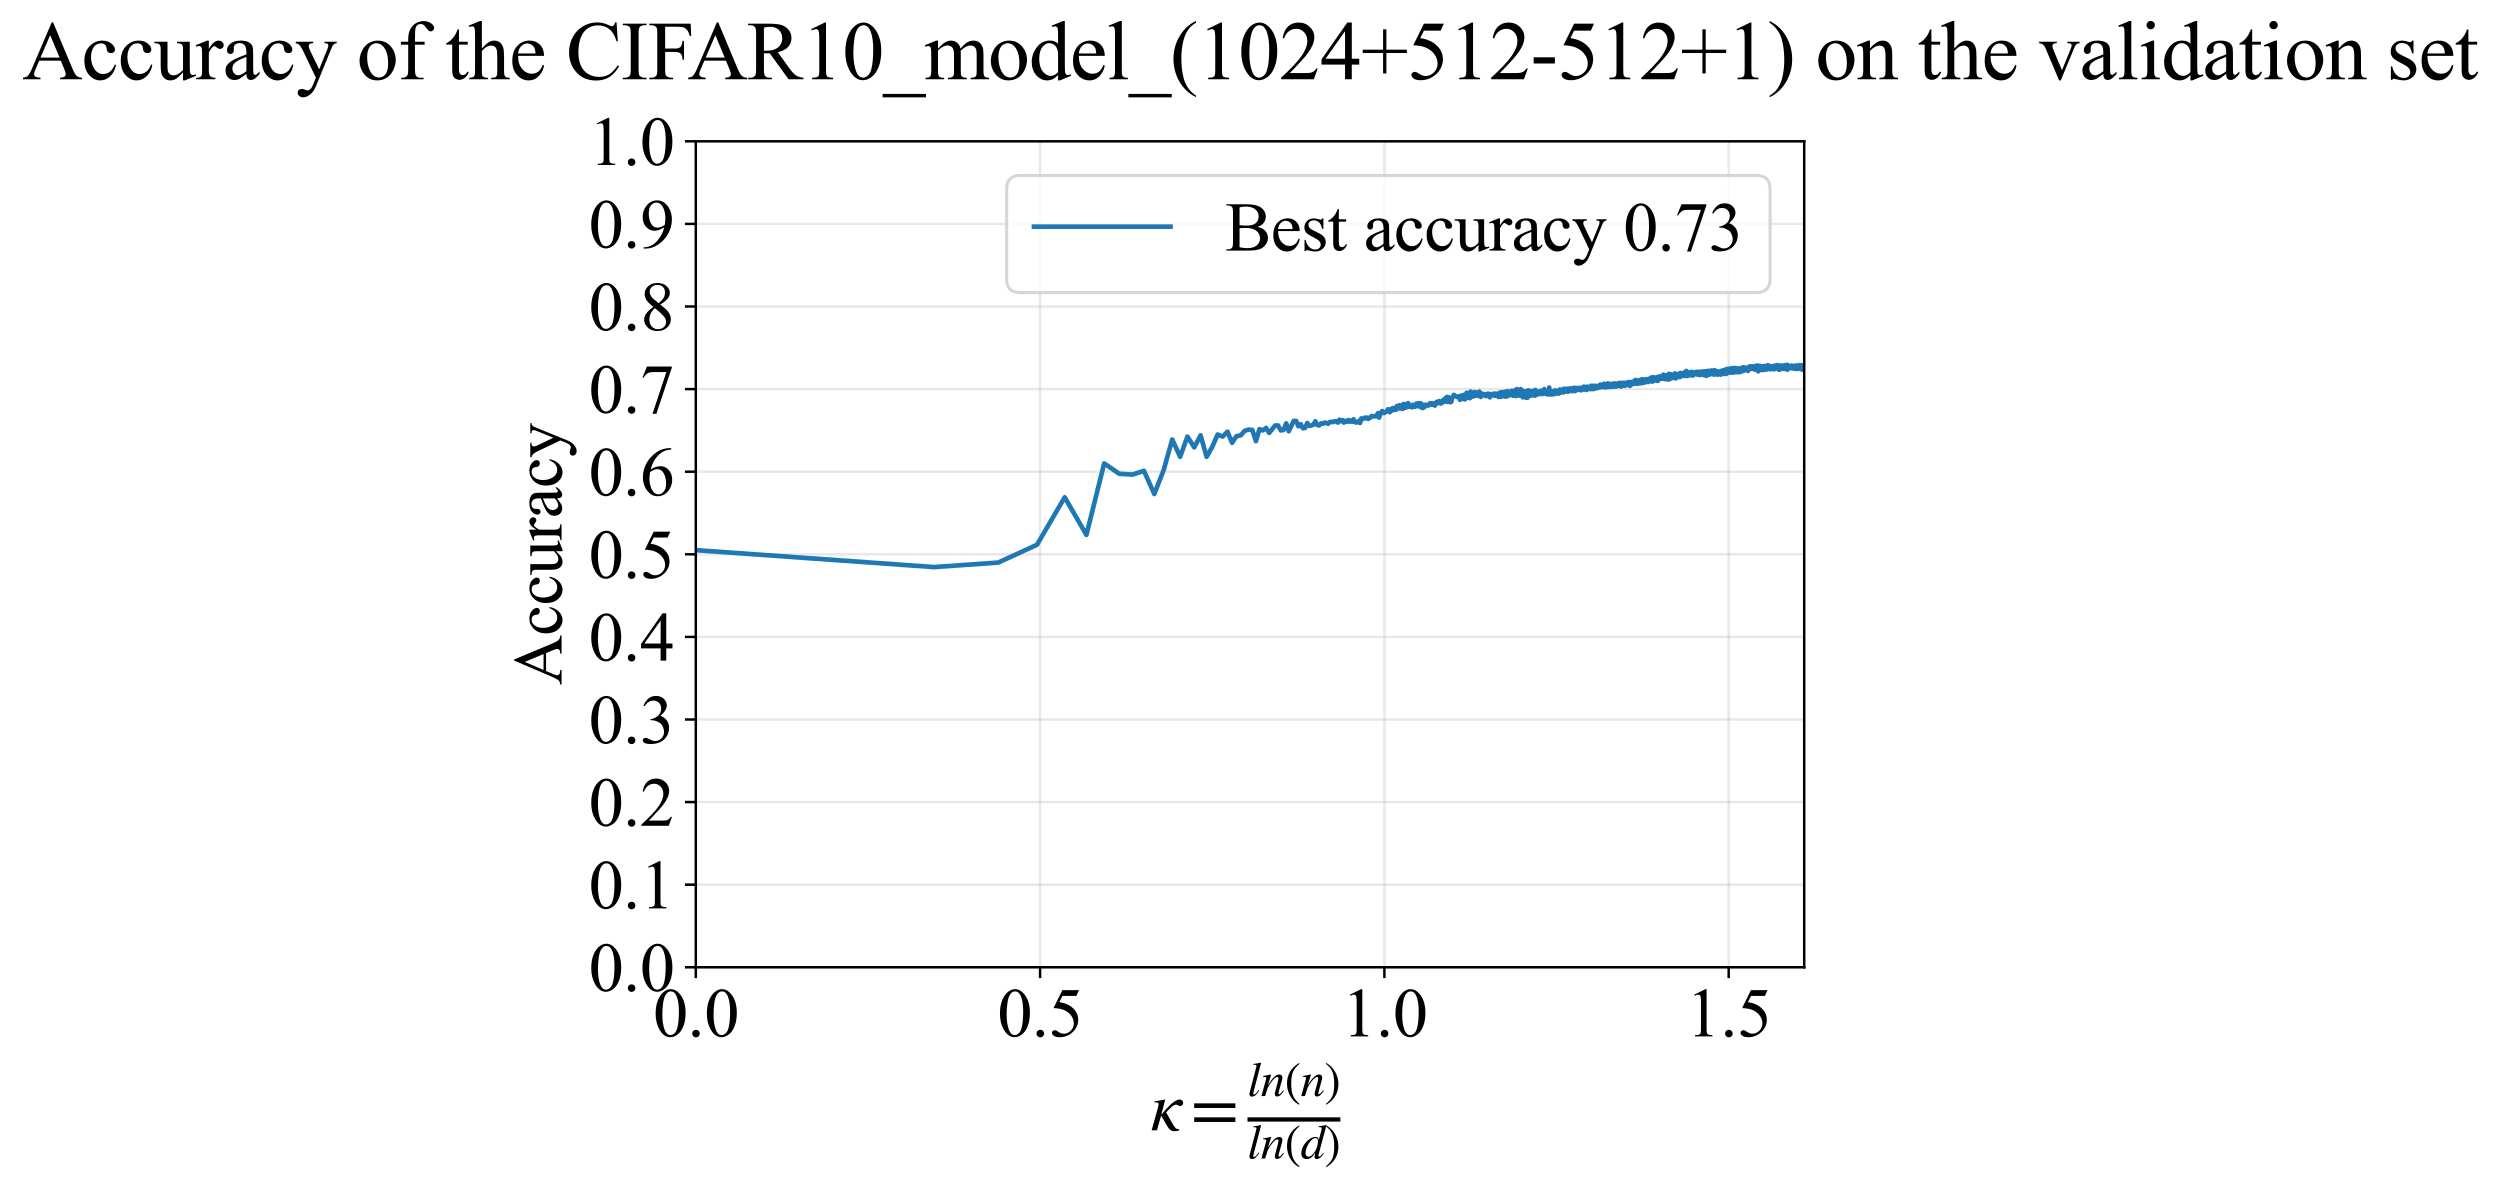 <?xml version="1.0" encoding="utf-8" standalone="no"?>
<!DOCTYPE svg PUBLIC "-//W3C//DTD SVG 1.1//EN"
  "http://www.w3.org/Graphics/SVG/1.1/DTD/svg11.dtd">
<svg xmlns:xlink="http://www.w3.org/1999/xlink" width="805.476pt" height="383.266pt" viewBox="0 0 805.476 383.266" xmlns="http://www.w3.org/2000/svg" version="1.1">
 <defs>
  <style type="text/css">*{stroke-linejoin: round; stroke-linecap: butt}</style>
 </defs>
 <g id="figure_1">
  <g id="patch_1">
   <path d="M -0 383.266 
L 805.476 383.266 
L 805.476 0 
L -0 0 
z
" style="fill: #ffffff"/>
  </g>
  <g id="axes_1">
   <g id="patch_2">
    <path d="M 224.178 311.644 
L 581.298 311.644 
L 581.298 45.532 
L 224.178 45.532 
z
" style="fill: #ffffff"/>
   </g>
   <g id="matplotlib.axis_1">
    <g id="xtick_1">
     <g id="line2d_1">
      <path d="M 224.178 311.644 
L 224.178 45.532 
" clip-path="url(#p9cddb53d87)" style="fill: none; stroke: #b0b0b0; stroke-opacity: 0.3; stroke-width: 0.8; stroke-linecap: square"/>
     </g>
     <g id="line2d_2">
      <defs>
       <path id="mf05a1b825f" d="M 0 0 
L 0 3.5 
" style="stroke: #000000; stroke-width: 0.8"/>
      </defs>
      <g>
       <use xlink:href="#mf05a1b825f" x="224.178" y="311.644" style="stroke: #000000; stroke-width: 0.8"/>
      </g>
     </g>
     <g id="text_1">
      <!-- 0.0 -->
      <g transform="translate(210.428 333.92) scale(0.22 -0.22)">
       <defs>
        <path id="TimesNewRomanPSMT-30" d="M 231 2094 
Q 231 2819 450 3342 
Q 669 3866 1031 4122 
Q 1313 4325 1613 4325 
Q 2100 4325 2488 3828 
Q 2972 3213 2972 2159 
Q 2972 1422 2759 906 
Q 2547 391 2217 158 
Q 1888 -75 1581 -75 
Q 975 -75 572 641 
Q 231 1244 231 2094 
z
M 844 2016 
Q 844 1141 1059 588 
Q 1238 122 1591 122 
Q 1759 122 1940 273 
Q 2122 425 2216 781 
Q 2359 1319 2359 2297 
Q 2359 3022 2209 3506 
Q 2097 3866 1919 4016 
Q 1791 4119 1609 4119 
Q 1397 4119 1231 3928 
Q 1006 3669 925 3112 
Q 844 2556 844 2016 
z
" transform="scale(0.016)"/>
        <path id="TimesNewRomanPSMT-2e" d="M 800 606 
Q 947 606 1047 504 
Q 1147 403 1147 259 
Q 1147 116 1045 14 
Q 944 -88 800 -88 
Q 656 -88 554 14 
Q 453 116 453 259 
Q 453 406 554 506 
Q 656 606 800 606 
z
" transform="scale(0.016)"/>
       </defs>
       <use xlink:href="#TimesNewRomanPSMT-30"/>
       <use xlink:href="#TimesNewRomanPSMT-2e" transform="translate(50 0)"/>
       <use xlink:href="#TimesNewRomanPSMT-30" transform="translate(75 0)"/>
      </g>
     </g>
    </g>
    <g id="xtick_2">
     <g id="line2d_3">
      <path d="M 335.107 311.644 
L 335.107 45.532 
" clip-path="url(#p9cddb53d87)" style="fill: none; stroke: #b0b0b0; stroke-opacity: 0.3; stroke-width: 0.8; stroke-linecap: square"/>
     </g>
     <g id="line2d_4">
      <g>
       <use xlink:href="#mf05a1b825f" x="335.107" y="311.644" style="stroke: #000000; stroke-width: 0.8"/>
      </g>
     </g>
     <g id="text_2">
      <!-- 0.5 -->
      <g transform="translate(321.357 333.92) scale(0.22 -0.22)">
       <defs>
        <path id="TimesNewRomanPSMT-35" d="M 2778 4238 
L 2534 3706 
L 1259 3706 
L 981 3138 
Q 1809 3016 2294 2522 
Q 2709 2097 2709 1522 
Q 2709 1188 2573 903 
Q 2438 619 2231 419 
Q 2025 219 1772 97 
Q 1413 -75 1034 -75 
Q 653 -75 479 54 
Q 306 184 306 341 
Q 306 428 378 495 
Q 450 563 559 563 
Q 641 563 702 538 
Q 763 513 909 409 
Q 1144 247 1384 247 
Q 1750 247 2026 523 
Q 2303 800 2303 1197 
Q 2303 1581 2056 1914 
Q 1809 2247 1375 2428 
Q 1034 2569 447 2591 
L 1259 4238 
L 2778 4238 
z
" transform="scale(0.016)"/>
       </defs>
       <use xlink:href="#TimesNewRomanPSMT-30"/>
       <use xlink:href="#TimesNewRomanPSMT-2e" transform="translate(50 0)"/>
       <use xlink:href="#TimesNewRomanPSMT-35" transform="translate(75 0)"/>
      </g>
     </g>
    </g>
    <g id="xtick_3">
     <g id="line2d_5">
      <path d="M 446.037 311.644 
L 446.037 45.532 
" clip-path="url(#p9cddb53d87)" style="fill: none; stroke: #b0b0b0; stroke-opacity: 0.3; stroke-width: 0.8; stroke-linecap: square"/>
     </g>
     <g id="line2d_6">
      <g>
       <use xlink:href="#mf05a1b825f" x="446.037" y="311.644" style="stroke: #000000; stroke-width: 0.8"/>
      </g>
     </g>
     <g id="text_3">
      <!-- 1.0 -->
      <g transform="translate(432.287 333.92) scale(0.22 -0.22)">
       <defs>
        <path id="TimesNewRomanPSMT-31" d="M 750 3822 
L 1781 4325 
L 1884 4325 
L 1884 747 
Q 1884 391 1914 303 
Q 1944 216 2037 169 
Q 2131 122 2419 116 
L 2419 0 
L 825 0 
L 825 116 
Q 1125 122 1212 167 
Q 1300 213 1334 289 
Q 1369 366 1369 747 
L 1369 3034 
Q 1369 3497 1338 3628 
Q 1316 3728 1258 3775 
Q 1200 3822 1119 3822 
Q 1003 3822 797 3725 
L 750 3822 
z
" transform="scale(0.016)"/>
       </defs>
       <use xlink:href="#TimesNewRomanPSMT-31"/>
       <use xlink:href="#TimesNewRomanPSMT-2e" transform="translate(50 0)"/>
       <use xlink:href="#TimesNewRomanPSMT-30" transform="translate(75 0)"/>
      </g>
     </g>
    </g>
    <g id="xtick_4">
     <g id="line2d_7">
      <path d="M 556.966 311.644 
L 556.966 45.532 
" clip-path="url(#p9cddb53d87)" style="fill: none; stroke: #b0b0b0; stroke-opacity: 0.3; stroke-width: 0.8; stroke-linecap: square"/>
     </g>
     <g id="line2d_8">
      <g>
       <use xlink:href="#mf05a1b825f" x="556.966" y="311.644" style="stroke: #000000; stroke-width: 0.8"/>
      </g>
     </g>
     <g id="text_4">
      <!-- 1.5 -->
      <g transform="translate(543.216 333.92) scale(0.22 -0.22)">
       <use xlink:href="#TimesNewRomanPSMT-31"/>
       <use xlink:href="#TimesNewRomanPSMT-2e" transform="translate(50 0)"/>
       <use xlink:href="#TimesNewRomanPSMT-35" transform="translate(75 0)"/>
      </g>
     </g>
    </g>
    <g id="text_5">
     <!-- $\kappa  = \frac{ln(n)}{ln(d)}$ -->
     <g transform="translate(370.728 364.186) scale(0.22 -0.22)">
      <defs>
       <path id="STIXGeneral-Italic-3ba" d="M 979 1440 
L 998 1446 
Q 1850 2541 2464 2790 
Q 2547 2822 2630 2822 
Q 2797 2822 2886 2736 
Q 2976 2650 2976 2522 
Q 2976 2387 2893 2307 
Q 2810 2227 2682 2227 
Q 2605 2227 2502 2288 
Q 2400 2349 2336 2349 
Q 2170 2349 1990 2205 
Q 1811 2061 1414 1645 
L 2042 544 
Q 2202 262 2310 182 
Q 2419 102 2624 102 
L 2624 0 
Q 2374 -83 2182 -83 
Q 1786 -83 1555 326 
L 960 1350 
L 576 0 
L 90 0 
L 640 1978 
Q 730 2317 730 2406 
Q 730 2560 518 2560 
L 339 2560 
L 339 2650 
Q 678 2694 1306 2822 
L 1325 2803 
L 979 1440 
z
" transform="scale(0.016)"/>
       <path id="STIXGeneral-Regular-3d" d="M 4077 2048 
L 307 2048 
L 307 2470 
L 4077 2470 
L 4077 2048 
z
M 4077 768 
L 307 768 
L 307 1190 
L 4077 1190 
L 4077 768 
z
" transform="scale(0.016)"/>
       <path id="STIXGeneral-Italic-6c" d="M 1786 4339 
L 806 595 
Q 755 410 755 320 
Q 755 205 864 205 
Q 1037 205 1293 570 
L 1453 794 
L 1542 730 
Q 1254 275 1046 102 
Q 838 -70 576 -70 
Q 262 -70 262 288 
Q 262 397 288 480 
L 1165 3834 
Q 1184 3898 1184 3955 
Q 1184 4096 870 4096 
L 755 4096 
L 755 4198 
Q 1203 4250 1747 4371 
L 1786 4339 
z
" transform="scale(0.016)"/>
       <path id="STIXGeneral-Italic-6e" d="M 2944 749 
L 3034 666 
Q 2707 218 2534 80 
Q 2362 -58 2138 -58 
Q 2010 -58 1923 28 
Q 1837 115 1837 288 
Q 1837 390 1939 768 
L 2221 1805 
Q 2310 2150 2310 2310 
Q 2310 2496 2157 2496 
Q 1971 2496 1750 2275 
Q 1530 2054 1210 1587 
Q 998 1274 899 1024 
Q 800 774 570 0 
L 90 0 
L 704 2240 
Q 717 2304 717 2349 
Q 717 2445 630 2480 
Q 544 2515 301 2522 
L 301 2624 
Q 550 2675 857 2729 
Q 1165 2784 1338 2822 
L 1363 2810 
L 934 1414 
Q 1408 2170 1753 2496 
Q 2099 2822 2413 2822 
Q 2611 2822 2720 2716 
Q 2829 2611 2829 2432 
Q 2829 2272 2765 2048 
L 2406 749 
Q 2317 429 2317 358 
Q 2317 243 2419 243 
Q 2541 243 2810 582 
Q 2854 634 2944 749 
z
" transform="scale(0.016)"/>
       <path id="STIXGeneral-Regular-28" d="M 1946 -1030 
L 1869 -1133 
Q 1126 -710 716 32 
Q 307 774 307 1613 
Q 307 3386 1888 4326 
L 1946 4224 
Q 1293 3667 1075 3126 
Q 858 2586 858 1632 
Q 858 685 1082 96 
Q 1306 -493 1946 -1030 
z
" transform="scale(0.016)"/>
       <path id="STIXGeneral-Regular-29" d="M 186 4224 
L 262 4326 
Q 992 3891 1408 3148 
Q 1824 2406 1824 1581 
Q 1824 -166 243 -1133 
L 186 -1030 
Q 845 -486 1059 54 
Q 1274 595 1274 1562 
Q 1274 2534 1059 3120 
Q 845 3706 186 4224 
z
" transform="scale(0.016)"/>
       <path id="STIXGeneral-Italic-64" d="M 3334 4371 
L 3373 4333 
L 3123 3360 
L 2739 1958 
Q 2323 429 2323 384 
Q 2323 256 2438 256 
Q 2522 256 2614 336 
Q 2707 416 2963 710 
L 3040 646 
Q 2547 -83 2099 -83 
Q 1978 -83 1907 -6 
Q 1837 70 1837 205 
Q 1837 397 1920 774 
Q 1645 307 1379 118 
Q 1114 -70 781 -70 
Q 461 -70 278 125 
Q 96 320 96 678 
Q 96 1440 713 2131 
Q 1331 2822 1965 2822 
Q 2163 2822 2256 2732 
Q 2349 2643 2381 2451 
L 2387 2451 
L 2675 3494 
Q 2765 3808 2765 3949 
Q 2765 4051 2694 4076 
Q 2624 4102 2355 4115 
L 2355 4224 
Q 2848 4269 3334 4371 
z
M 2278 2310 
Q 2278 2477 2185 2576 
Q 2093 2675 1978 2675 
Q 1677 2675 1395 2381 
Q 1075 2042 864 1571 
Q 653 1101 653 704 
Q 653 486 752 361 
Q 851 237 1024 237 
Q 1312 237 1606 550 
Q 1901 864 2089 1350 
Q 2278 1837 2278 2310 
z
" transform="scale(0.016)"/>
      </defs>
      <use xlink:href="#STIXGeneral-Italic-3ba" transform="translate(0 0.003)"/>
      <use xlink:href="#STIXGeneral-Regular-3d" transform="translate(58.84 0.003)"/>
      <use xlink:href="#STIXGeneral-Italic-6c" transform="translate(141.78 50.192) scale(0.7)"/>
      <use xlink:href="#STIXGeneral-Italic-6e" transform="translate(161.24 50.192) scale(0.7)"/>
      <use xlink:href="#STIXGeneral-Regular-28" transform="translate(196.24 50.192) scale(0.7)"/>
      <use xlink:href="#STIXGeneral-Italic-6e" transform="translate(219.55 50.192) scale(0.7)"/>
      <use xlink:href="#STIXGeneral-Regular-29" transform="translate(254.55 50.192) scale(0.7)"/>
      <use xlink:href="#STIXGeneral-Italic-6c" transform="translate(141.78 -41.258) scale(0.7)"/>
      <use xlink:href="#STIXGeneral-Italic-6e" transform="translate(161.24 -41.258) scale(0.7)"/>
      <use xlink:href="#STIXGeneral-Regular-28" transform="translate(196.24 -41.258) scale(0.7)"/>
      <use xlink:href="#STIXGeneral-Italic-64" transform="translate(219.55 -41.258) scale(0.7)"/>
      <use xlink:href="#STIXGeneral-Regular-29" transform="translate(254.55 -41.258) scale(0.7)"/>
      <path d="M 141.78 12.8 
L 141.78 19.05 
L 277.86 19.05 
L 277.86 12.8 
L 141.78 12.8 
z
"/>
     </g>
    </g>
   </g>
   <g id="matplotlib.axis_2">
    <g id="ytick_1">
     <g id="line2d_9">
      <path d="M 224.178 311.644 
L 581.298 311.644 
" clip-path="url(#p9cddb53d87)" style="fill: none; stroke: #b0b0b0; stroke-opacity: 0.3; stroke-width: 0.8; stroke-linecap: square"/>
     </g>
     <g id="line2d_10">
      <defs>
       <path id="m7663032f72" d="M 0 0 
L -3.5 0 
" style="stroke: #000000; stroke-width: 0.8"/>
      </defs>
      <g>
       <use xlink:href="#m7663032f72" x="224.178" y="311.644" style="stroke: #000000; stroke-width: 0.8"/>
      </g>
     </g>
     <g id="text_6">
      <!-- 0.0 -->
      <g transform="translate(189.678 319.282) scale(0.22 -0.22)">
       <use xlink:href="#TimesNewRomanPSMT-30"/>
       <use xlink:href="#TimesNewRomanPSMT-2e" transform="translate(50 0)"/>
       <use xlink:href="#TimesNewRomanPSMT-30" transform="translate(75 0)"/>
      </g>
     </g>
    </g>
    <g id="ytick_2">
     <g id="line2d_11">
      <path d="M 224.178 285.032 
L 581.298 285.032 
" clip-path="url(#p9cddb53d87)" style="fill: none; stroke: #b0b0b0; stroke-opacity: 0.3; stroke-width: 0.8; stroke-linecap: square"/>
     </g>
     <g id="line2d_12">
      <g>
       <use xlink:href="#m7663032f72" x="224.178" y="285.032" style="stroke: #000000; stroke-width: 0.8"/>
      </g>
     </g>
     <g id="text_7">
      <!-- 0.1 -->
      <g transform="translate(189.678 292.67) scale(0.22 -0.22)">
       <use xlink:href="#TimesNewRomanPSMT-30"/>
       <use xlink:href="#TimesNewRomanPSMT-2e" transform="translate(50 0)"/>
       <use xlink:href="#TimesNewRomanPSMT-31" transform="translate(75 0)"/>
      </g>
     </g>
    </g>
    <g id="ytick_3">
     <g id="line2d_13">
      <path d="M 224.178 258.421 
L 581.298 258.421 
" clip-path="url(#p9cddb53d87)" style="fill: none; stroke: #b0b0b0; stroke-opacity: 0.3; stroke-width: 0.8; stroke-linecap: square"/>
     </g>
     <g id="line2d_14">
      <g>
       <use xlink:href="#m7663032f72" x="224.178" y="258.421" style="stroke: #000000; stroke-width: 0.8"/>
      </g>
     </g>
     <g id="text_8">
      <!-- 0.2 -->
      <g transform="translate(189.678 266.059) scale(0.22 -0.22)">
       <defs>
        <path id="TimesNewRomanPSMT-32" d="M 2934 816 
L 2638 0 
L 138 0 
L 138 116 
Q 1241 1122 1691 1759 
Q 2141 2397 2141 2925 
Q 2141 3328 1894 3587 
Q 1647 3847 1303 3847 
Q 991 3847 742 3664 
Q 494 3481 375 3128 
L 259 3128 
Q 338 3706 661 4015 
Q 984 4325 1469 4325 
Q 1984 4325 2329 3994 
Q 2675 3663 2675 3213 
Q 2675 2891 2525 2569 
Q 2294 2063 1775 1497 
Q 997 647 803 472 
L 1909 472 
Q 2247 472 2383 497 
Q 2519 522 2628 598 
Q 2738 675 2819 816 
L 2934 816 
z
" transform="scale(0.016)"/>
       </defs>
       <use xlink:href="#TimesNewRomanPSMT-30"/>
       <use xlink:href="#TimesNewRomanPSMT-2e" transform="translate(50 0)"/>
       <use xlink:href="#TimesNewRomanPSMT-32" transform="translate(75 0)"/>
      </g>
     </g>
    </g>
    <g id="ytick_4">
     <g id="line2d_15">
      <path d="M 224.178 231.81 
L 581.298 231.81 
" clip-path="url(#p9cddb53d87)" style="fill: none; stroke: #b0b0b0; stroke-opacity: 0.3; stroke-width: 0.8; stroke-linecap: square"/>
     </g>
     <g id="line2d_16">
      <g>
       <use xlink:href="#m7663032f72" x="224.178" y="231.81" style="stroke: #000000; stroke-width: 0.8"/>
      </g>
     </g>
     <g id="text_9">
      <!-- 0.3 -->
      <g transform="translate(189.678 239.448) scale(0.22 -0.22)">
       <defs>
        <path id="TimesNewRomanPSMT-33" d="M 325 3431 
Q 506 3859 782 4092 
Q 1059 4325 1472 4325 
Q 1981 4325 2253 3994 
Q 2459 3747 2459 3466 
Q 2459 3003 1878 2509 
Q 2269 2356 2469 2072 
Q 2669 1788 2669 1403 
Q 2669 853 2319 450 
Q 1863 -75 997 -75 
Q 569 -75 414 31 
Q 259 138 259 259 
Q 259 350 332 419 
Q 406 488 509 488 
Q 588 488 669 463 
Q 722 447 909 348 
Q 1097 250 1169 231 
Q 1284 197 1416 197 
Q 1734 197 1970 444 
Q 2206 691 2206 1028 
Q 2206 1275 2097 1509 
Q 2016 1684 1919 1775 
Q 1784 1900 1550 2001 
Q 1316 2103 1072 2103 
L 972 2103 
L 972 2197 
Q 1219 2228 1467 2375 
Q 1716 2522 1828 2728 
Q 1941 2934 1941 3181 
Q 1941 3503 1739 3701 
Q 1538 3900 1238 3900 
Q 753 3900 428 3381 
L 325 3431 
z
" transform="scale(0.016)"/>
       </defs>
       <use xlink:href="#TimesNewRomanPSMT-30"/>
       <use xlink:href="#TimesNewRomanPSMT-2e" transform="translate(50 0)"/>
       <use xlink:href="#TimesNewRomanPSMT-33" transform="translate(75 0)"/>
      </g>
     </g>
    </g>
    <g id="ytick_5">
     <g id="line2d_17">
      <path d="M 224.178 205.199 
L 581.298 205.199 
" clip-path="url(#p9cddb53d87)" style="fill: none; stroke: #b0b0b0; stroke-opacity: 0.3; stroke-width: 0.8; stroke-linecap: square"/>
     </g>
     <g id="line2d_18">
      <g>
       <use xlink:href="#m7663032f72" x="224.178" y="205.199" style="stroke: #000000; stroke-width: 0.8"/>
      </g>
     </g>
     <g id="text_10">
      <!-- 0.4 -->
      <g transform="translate(189.678 212.837) scale(0.22 -0.22)">
       <defs>
        <path id="TimesNewRomanPSMT-34" d="M 2978 1563 
L 2978 1119 
L 2409 1119 
L 2409 0 
L 1894 0 
L 1894 1119 
L 100 1119 
L 100 1519 
L 2066 4325 
L 2409 4325 
L 2409 1563 
L 2978 1563 
z
M 1894 1563 
L 1894 3666 
L 406 1563 
L 1894 1563 
z
" transform="scale(0.016)"/>
       </defs>
       <use xlink:href="#TimesNewRomanPSMT-30"/>
       <use xlink:href="#TimesNewRomanPSMT-2e" transform="translate(50 0)"/>
       <use xlink:href="#TimesNewRomanPSMT-34" transform="translate(75 0)"/>
      </g>
     </g>
    </g>
    <g id="ytick_6">
     <g id="line2d_19">
      <path d="M 224.178 178.588 
L 581.298 178.588 
" clip-path="url(#p9cddb53d87)" style="fill: none; stroke: #b0b0b0; stroke-opacity: 0.3; stroke-width: 0.8; stroke-linecap: square"/>
     </g>
     <g id="line2d_20">
      <g>
       <use xlink:href="#m7663032f72" x="224.178" y="178.588" style="stroke: #000000; stroke-width: 0.8"/>
      </g>
     </g>
     <g id="text_11">
      <!-- 0.5 -->
      <g transform="translate(189.678 186.226) scale(0.22 -0.22)">
       <use xlink:href="#TimesNewRomanPSMT-30"/>
       <use xlink:href="#TimesNewRomanPSMT-2e" transform="translate(50 0)"/>
       <use xlink:href="#TimesNewRomanPSMT-35" transform="translate(75 0)"/>
      </g>
     </g>
    </g>
    <g id="ytick_7">
     <g id="line2d_21">
      <path d="M 224.178 151.976 
L 581.298 151.976 
" clip-path="url(#p9cddb53d87)" style="fill: none; stroke: #b0b0b0; stroke-opacity: 0.3; stroke-width: 0.8; stroke-linecap: square"/>
     </g>
     <g id="line2d_22">
      <g>
       <use xlink:href="#m7663032f72" x="224.178" y="151.976" style="stroke: #000000; stroke-width: 0.8"/>
      </g>
     </g>
     <g id="text_12">
      <!-- 0.6 -->
      <g transform="translate(189.678 159.614) scale(0.22 -0.22)">
       <defs>
        <path id="TimesNewRomanPSMT-36" d="M 2869 4325 
L 2869 4209 
Q 2456 4169 2195 4045 
Q 1934 3922 1679 3669 
Q 1425 3416 1258 3105 
Q 1091 2794 978 2366 
Q 1428 2675 1881 2675 
Q 2316 2675 2634 2325 
Q 2953 1975 2953 1425 
Q 2953 894 2631 456 
Q 2244 -75 1606 -75 
Q 1172 -75 869 213 
Q 275 772 275 1663 
Q 275 2231 503 2743 
Q 731 3256 1154 3653 
Q 1578 4050 1965 4187 
Q 2353 4325 2688 4325 
L 2869 4325 
z
M 925 2138 
Q 869 1716 869 1456 
Q 869 1156 980 804 
Q 1091 453 1309 247 
Q 1469 100 1697 100 
Q 1969 100 2183 356 
Q 2397 613 2397 1088 
Q 2397 1622 2184 2012 
Q 1972 2403 1581 2403 
Q 1463 2403 1327 2353 
Q 1191 2303 925 2138 
z
" transform="scale(0.016)"/>
       </defs>
       <use xlink:href="#TimesNewRomanPSMT-30"/>
       <use xlink:href="#TimesNewRomanPSMT-2e" transform="translate(50 0)"/>
       <use xlink:href="#TimesNewRomanPSMT-36" transform="translate(75 0)"/>
      </g>
     </g>
    </g>
    <g id="ytick_8">
     <g id="line2d_23">
      <path d="M 224.178 125.365 
L 581.298 125.365 
" clip-path="url(#p9cddb53d87)" style="fill: none; stroke: #b0b0b0; stroke-opacity: 0.3; stroke-width: 0.8; stroke-linecap: square"/>
     </g>
     <g id="line2d_24">
      <g>
       <use xlink:href="#m7663032f72" x="224.178" y="125.365" style="stroke: #000000; stroke-width: 0.8"/>
      </g>
     </g>
     <g id="text_13">
      <!-- 0.7 -->
      <g transform="translate(189.678 133.003) scale(0.22 -0.22)">
       <defs>
        <path id="TimesNewRomanPSMT-37" d="M 644 4238 
L 2916 4238 
L 2916 4119 
L 1503 -88 
L 1153 -88 
L 2419 3728 
L 1253 3728 
Q 900 3728 750 3644 
Q 488 3500 328 3200 
L 238 3234 
L 644 4238 
z
" transform="scale(0.016)"/>
       </defs>
       <use xlink:href="#TimesNewRomanPSMT-30"/>
       <use xlink:href="#TimesNewRomanPSMT-2e" transform="translate(50 0)"/>
       <use xlink:href="#TimesNewRomanPSMT-37" transform="translate(75 0)"/>
      </g>
     </g>
    </g>
    <g id="ytick_9">
     <g id="line2d_25">
      <path d="M 224.178 98.754 
L 581.298 98.754 
" clip-path="url(#p9cddb53d87)" style="fill: none; stroke: #b0b0b0; stroke-opacity: 0.3; stroke-width: 0.8; stroke-linecap: square"/>
     </g>
     <g id="line2d_26">
      <g>
       <use xlink:href="#m7663032f72" x="224.178" y="98.754" style="stroke: #000000; stroke-width: 0.8"/>
      </g>
     </g>
     <g id="text_14">
      <!-- 0.8 -->
      <g transform="translate(189.678 106.392) scale(0.22 -0.22)">
       <defs>
        <path id="TimesNewRomanPSMT-38" d="M 1228 2134 
Q 725 2547 579 2797 
Q 434 3047 434 3316 
Q 434 3728 753 4026 
Q 1072 4325 1600 4325 
Q 2113 4325 2425 4047 
Q 2738 3769 2738 3413 
Q 2738 3175 2569 2928 
Q 2400 2681 1866 2347 
Q 2416 1922 2594 1678 
Q 2831 1359 2831 1006 
Q 2831 559 2490 242 
Q 2150 -75 1597 -75 
Q 994 -75 656 303 
Q 388 606 388 966 
Q 388 1247 577 1523 
Q 766 1800 1228 2134 
z
M 1719 2469 
Q 2094 2806 2194 3001 
Q 2294 3197 2294 3444 
Q 2294 3772 2109 3958 
Q 1925 4144 1606 4144 
Q 1288 4144 1088 3959 
Q 888 3775 888 3528 
Q 888 3366 970 3203 
Q 1053 3041 1206 2894 
L 1719 2469 
z
M 1375 2016 
Q 1116 1797 991 1539 
Q 866 1281 866 981 
Q 866 578 1086 336 
Q 1306 94 1647 94 
Q 1984 94 2187 284 
Q 2391 475 2391 747 
Q 2391 972 2272 1150 
Q 2050 1481 1375 2016 
z
" transform="scale(0.016)"/>
       </defs>
       <use xlink:href="#TimesNewRomanPSMT-30"/>
       <use xlink:href="#TimesNewRomanPSMT-2e" transform="translate(50 0)"/>
       <use xlink:href="#TimesNewRomanPSMT-38" transform="translate(75 0)"/>
      </g>
     </g>
    </g>
    <g id="ytick_10">
     <g id="line2d_27">
      <path d="M 224.178 72.143 
L 581.298 72.143 
" clip-path="url(#p9cddb53d87)" style="fill: none; stroke: #b0b0b0; stroke-opacity: 0.3; stroke-width: 0.8; stroke-linecap: square"/>
     </g>
     <g id="line2d_28">
      <g>
       <use xlink:href="#m7663032f72" x="224.178" y="72.143" style="stroke: #000000; stroke-width: 0.8"/>
      </g>
     </g>
     <g id="text_15">
      <!-- 0.9 -->
      <g transform="translate(189.678 79.781) scale(0.22 -0.22)">
       <defs>
        <path id="TimesNewRomanPSMT-39" d="M 338 -88 
L 338 28 
Q 744 34 1094 217 
Q 1444 400 1770 856 
Q 2097 1313 2225 1859 
Q 1734 1544 1338 1544 
Q 891 1544 572 1889 
Q 253 2234 253 2806 
Q 253 3363 572 3797 
Q 956 4325 1575 4325 
Q 2097 4325 2469 3894 
Q 2925 3359 2925 2575 
Q 2925 1869 2578 1258 
Q 2231 647 1613 244 
Q 1109 -88 516 -88 
L 338 -88 
z
M 2275 2091 
Q 2331 2497 2331 2741 
Q 2331 3044 2228 3395 
Q 2125 3747 1936 3934 
Q 1747 4122 1506 4122 
Q 1228 4122 1018 3872 
Q 809 3622 809 3128 
Q 809 2469 1088 2097 
Q 1291 1828 1588 1828 
Q 1731 1828 1928 1897 
Q 2125 1966 2275 2091 
z
" transform="scale(0.016)"/>
       </defs>
       <use xlink:href="#TimesNewRomanPSMT-30"/>
       <use xlink:href="#TimesNewRomanPSMT-2e" transform="translate(50 0)"/>
       <use xlink:href="#TimesNewRomanPSMT-39" transform="translate(75 0)"/>
      </g>
     </g>
    </g>
    <g id="ytick_11">
     <g id="line2d_29">
      <path d="M 224.178 45.532 
L 581.298 45.532 
" clip-path="url(#p9cddb53d87)" style="fill: none; stroke: #b0b0b0; stroke-opacity: 0.3; stroke-width: 0.8; stroke-linecap: square"/>
     </g>
     <g id="line2d_30">
      <g>
       <use xlink:href="#m7663032f72" x="224.178" y="45.532" style="stroke: #000000; stroke-width: 0.8"/>
      </g>
     </g>
     <g id="text_16">
      <!-- 1.0 -->
      <g transform="translate(189.678 53.17) scale(0.22 -0.22)">
       <use xlink:href="#TimesNewRomanPSMT-31"/>
       <use xlink:href="#TimesNewRomanPSMT-2e" transform="translate(50 0)"/>
       <use xlink:href="#TimesNewRomanPSMT-30" transform="translate(75 0)"/>
      </g>
     </g>
    </g>
    <g id="text_17">
     <!-- Accuracy -->
     <g transform="translate(180.931 220.726) rotate(-90) scale(0.22 -0.22)">
      <defs>
       <path id="TimesNewRomanPSMT-41" d="M 2928 1419 
L 1288 1419 
L 1000 750 
Q 894 503 894 381 
Q 894 284 986 211 
Q 1078 138 1384 116 
L 1384 0 
L 50 0 
L 50 116 
Q 316 163 394 238 
Q 553 388 747 847 
L 2238 4334 
L 2347 4334 
L 3822 809 
Q 4000 384 4145 257 
Q 4291 131 4550 116 
L 4550 0 
L 2878 0 
L 2878 116 
Q 3131 128 3220 200 
Q 3309 272 3309 375 
Q 3309 513 3184 809 
L 2928 1419 
z
M 2841 1650 
L 2122 3363 
L 1384 1650 
L 2841 1650 
z
" transform="scale(0.016)"/>
       <path id="TimesNewRomanPSMT-63" d="M 2631 1088 
Q 2516 522 2178 217 
Q 1841 -88 1431 -88 
Q 944 -88 581 321 
Q 219 731 219 1428 
Q 219 2103 620 2525 
Q 1022 2947 1584 2947 
Q 2006 2947 2278 2723 
Q 2550 2500 2550 2259 
Q 2550 2141 2473 2067 
Q 2397 1994 2259 1994 
Q 2075 1994 1981 2113 
Q 1928 2178 1911 2362 
Q 1894 2547 1784 2644 
Q 1675 2738 1481 2738 
Q 1169 2738 978 2506 
Q 725 2200 725 1697 
Q 725 1184 976 792 
Q 1228 400 1656 400 
Q 1963 400 2206 609 
Q 2378 753 2541 1131 
L 2631 1088 
z
" transform="scale(0.016)"/>
       <path id="TimesNewRomanPSMT-75" d="M 2709 2863 
L 2709 1128 
Q 2709 631 2732 520 
Q 2756 409 2807 365 
Q 2859 322 2928 322 
Q 3025 322 3147 375 
L 3191 266 
L 2334 -88 
L 2194 -88 
L 2194 519 
Q 1825 119 1631 15 
Q 1438 -88 1222 -88 
Q 981 -88 804 51 
Q 628 191 559 409 
Q 491 628 491 1028 
L 491 2306 
Q 491 2509 447 2587 
Q 403 2666 317 2708 
Q 231 2750 6 2747 
L 6 2863 
L 1009 2863 
L 1009 947 
Q 1009 547 1148 422 
Q 1288 297 1484 297 
Q 1619 297 1789 381 
Q 1959 466 2194 703 
L 2194 2325 
Q 2194 2569 2105 2655 
Q 2016 2741 1734 2747 
L 1734 2863 
L 2709 2863 
z
" transform="scale(0.016)"/>
       <path id="TimesNewRomanPSMT-72" d="M 1038 2947 
L 1038 2303 
Q 1397 2947 1775 2947 
Q 1947 2947 2059 2842 
Q 2172 2738 2172 2600 
Q 2172 2478 2090 2393 
Q 2009 2309 1897 2309 
Q 1788 2309 1652 2417 
Q 1516 2525 1450 2525 
Q 1394 2525 1328 2463 
Q 1188 2334 1038 2041 
L 1038 669 
Q 1038 431 1097 309 
Q 1138 225 1241 169 
Q 1344 113 1538 113 
L 1538 0 
L 72 0 
L 72 113 
Q 291 113 397 181 
Q 475 231 506 341 
Q 522 394 522 644 
L 522 1753 
Q 522 2253 501 2348 
Q 481 2444 426 2487 
Q 372 2531 291 2531 
Q 194 2531 72 2484 
L 41 2597 
L 906 2947 
L 1038 2947 
z
" transform="scale(0.016)"/>
       <path id="TimesNewRomanPSMT-61" d="M 1822 413 
Q 1381 72 1269 19 
Q 1100 -59 909 -59 
Q 613 -59 420 144 
Q 228 347 228 678 
Q 228 888 322 1041 
Q 450 1253 767 1440 
Q 1084 1628 1822 1897 
L 1822 2009 
Q 1822 2438 1686 2597 
Q 1550 2756 1291 2756 
Q 1094 2756 978 2650 
Q 859 2544 859 2406 
L 866 2225 
Q 866 2081 792 2003 
Q 719 1925 600 1925 
Q 484 1925 411 2006 
Q 338 2088 338 2228 
Q 338 2497 613 2722 
Q 888 2947 1384 2947 
Q 1766 2947 2009 2819 
Q 2194 2722 2281 2516 
Q 2338 2381 2338 1966 
L 2338 994 
Q 2338 584 2353 492 
Q 2369 400 2405 369 
Q 2441 338 2488 338 
Q 2538 338 2575 359 
Q 2641 400 2828 588 
L 2828 413 
Q 2478 -56 2159 -56 
Q 2006 -56 1915 50 
Q 1825 156 1822 413 
z
M 1822 616 
L 1822 1706 
Q 1350 1519 1213 1441 
Q 966 1303 859 1153 
Q 753 1003 753 825 
Q 753 600 887 451 
Q 1022 303 1197 303 
Q 1434 303 1822 616 
z
" transform="scale(0.016)"/>
       <path id="TimesNewRomanPSMT-79" d="M 38 2863 
L 1372 2863 
L 1372 2747 
L 1306 2747 
Q 1166 2747 1095 2686 
Q 1025 2625 1025 2534 
Q 1025 2413 1128 2197 
L 1825 753 
L 2466 2334 
Q 2519 2463 2519 2588 
Q 2519 2644 2497 2672 
Q 2472 2706 2419 2726 
Q 2366 2747 2231 2747 
L 2231 2863 
L 3163 2863 
L 3163 2747 
Q 3047 2734 2984 2696 
Q 2922 2659 2847 2556 
Q 2819 2513 2741 2316 
L 1575 -541 
Q 1406 -956 1132 -1168 
Q 859 -1381 606 -1381 
Q 422 -1381 303 -1275 
Q 184 -1169 184 -1031 
Q 184 -900 270 -820 
Q 356 -741 506 -741 
Q 609 -741 788 -809 
Q 913 -856 944 -856 
Q 1038 -856 1148 -759 
Q 1259 -663 1372 -384 
L 1575 113 
L 547 2272 
Q 500 2369 397 2513 
Q 319 2622 269 2659 
Q 197 2709 38 2747 
L 38 2863 
z
" transform="scale(0.016)"/>
      </defs>
      <use xlink:href="#TimesNewRomanPSMT-41"/>
      <use xlink:href="#TimesNewRomanPSMT-63" transform="translate(72.217 0)"/>
      <use xlink:href="#TimesNewRomanPSMT-63" transform="translate(116.602 0)"/>
      <use xlink:href="#TimesNewRomanPSMT-75" transform="translate(160.986 0)"/>
      <use xlink:href="#TimesNewRomanPSMT-72" transform="translate(210.986 0)"/>
      <use xlink:href="#TimesNewRomanPSMT-61" transform="translate(244.287 0)"/>
      <use xlink:href="#TimesNewRomanPSMT-63" transform="translate(288.672 0)"/>
      <use xlink:href="#TimesNewRomanPSMT-79" transform="translate(333.057 0)"/>
     </g>
    </g>
   </g>
   <g id="line2d_31">
    <path d="M 224.178 177.257 
L 300.933 182.712 
L 321.63 181.249 
L 334.096 175.527 
L 343.044 160.226 
L 350.03 172.334 
L 355.761 149.315 
L 360.62 152.642 
L 364.838 152.908 
L 368.564 151.71 
L 371.901 159.161 
L 374.923 151.444 
L 377.683 141.598 
L 380.225 147.186 
L 382.58 140.667 
L 384.773 144.126 
L 386.825 140.267 
L 388.754 147.186 
L 390.573 143.993 
L 392.294 140.001 
L 393.928 140.667 
L 395.482 139.07 
L 396.964 142.662 
L 398.38 140.533 
L 399.737 140.267 
L 401.038 138.804 
L 402.289 138.405 
L 403.492 138.538 
L 404.652 142.13 
L 405.771 138.272 
L 406.853 138.671 
L 407.899 137.872 
L 408.912 139.469 
L 410.846 137.074 
L 411.771 137.074 
L 412.67 138.671 
L 413.545 138.538 
L 414.396 136.409 
L 415.226 138.937 
L 416.822 135.61 
L 417.592 135.61 
L 418.343 137.34 
L 419.077 136.675 
L 419.795 138.005 
L 420.497 137.872 
L 421.184 136.276 
L 421.856 137.207 
L 422.515 137.074 
L 423.16 136.808 
L 423.793 135.743 
L 424.413 136.941 
L 425.022 137.074 
L 425.619 136.409 
L 426.205 136.542 
L 426.781 136.143 
L 427.346 136.276 
L 427.902 136.542 
L 428.448 136.01 
L 428.985 135.877 
L 429.513 136.01 
L 430.033 135.743 
L 430.544 135.743 
L 431.048 136.143 
L 431.543 135.211 
L 432.031 135.743 
L 432.512 135.344 
L 432.985 136.143 
L 433.452 135.61 
L 433.912 135.877 
L 434.365 135.344 
L 434.812 135.877 
L 435.253 135.477 
L 435.688 135.877 
L 436.117 135.078 
L 436.54 136.01 
L 436.958 136.143 
L 437.37 136.01 
L 437.778 135.61 
L 438.18 136.276 
L 438.577 134.812 
L 438.969 135.078 
L 439.74 134.546 
L 440.118 134.812 
L 440.492 134.546 
L 440.861 134.945 
L 441.227 134.546 
L 441.588 134.546 
L 441.945 134.014 
L 442.299 134.147 
L 443.336 134.147 
L 444.009 133.082 
L 444.34 134.546 
L 444.668 133.615 
L 445.314 132.417 
L 445.632 132.949 
L 445.947 133.082 
L 446.874 132.417 
L 447.177 131.885 
L 447.478 131.885 
L 447.775 132.816 
L 448.07 131.885 
L 448.362 132.284 
L 448.651 131.486 
L 448.938 132.151 
L 449.222 131.486 
L 449.504 132.018 
L 449.783 132.018 
L 450.06 130.82 
L 450.335 131.619 
L 450.877 130.554 
L 451.144 131.619 
L 451.673 130.554 
L 451.934 131.752 
L 452.193 130.155 
L 452.45 131.353 
L 452.958 131.353 
L 453.208 130.155 
L 453.457 130.155 
L 453.704 129.889 
L 453.949 131.087 
L 454.193 130.687 
L 454.434 130.687 
L 454.674 130.554 
L 454.911 131.22 
L 455.147 130.421 
L 455.382 130.687 
L 455.614 130.687 
L 455.845 131.087 
L 456.075 130.687 
L 456.302 130.022 
L 456.528 130.82 
L 456.753 130.155 
L 456.976 129.889 
L 457.197 130.953 
L 457.635 129.889 
L 457.852 131.22 
L 458.067 130.155 
L 458.281 131.486 
L 458.494 130.687 
L 458.705 130.687 
L 458.915 131.22 
L 459.123 130.421 
L 459.33 130.421 
L 459.536 130.687 
L 459.74 130.421 
L 460.145 130.687 
L 460.346 130.288 
L 460.545 130.288 
L 460.743 129.889 
L 460.94 130.421 
L 461.136 130.022 
L 461.33 129.889 
L 461.715 130.421 
L 461.906 130.022 
L 462.096 130.022 
L 462.285 130.687 
L 462.845 129.49 
L 463.029 129.756 
L 463.212 129.756 
L 463.395 129.889 
L 463.576 129.224 
L 463.756 129.49 
L 464.113 129.357 
L 464.291 130.022 
L 464.467 129.889 
L 464.99 128.825 
L 465.162 129.49 
L 465.505 129.357 
L 465.674 128.292 
L 465.843 128.292 
L 466.011 129.091 
L 466.178 127.893 
L 466.344 129.49 
L 466.51 128.026 
L 466.674 128.958 
L 466.838 128.026 
L 467 129.224 
L 467.162 129.224 
L 467.324 129.623 
L 467.484 129.224 
L 467.644 129.357 
L 467.802 128.159 
L 467.96 128.159 
L 468.43 127.228 
L 469.348 127.893 
L 469.499 127.893 
L 469.798 127.76 
L 469.946 127.76 
L 470.094 127.627 
L 470.241 127.76 
L 470.387 128.825 
L 470.678 127.494 
L 470.823 128.558 
L 470.966 128.558 
L 471.11 127.494 
L 471.252 128.292 
L 471.394 127.361 
L 471.535 127.228 
L 471.676 128.558 
L 471.816 127.228 
L 471.955 128.691 
L 472.094 128.558 
L 472.232 127.494 
L 472.37 127.627 
L 472.507 126.563 
L 472.643 127.228 
L 472.779 126.962 
L 472.915 128.159 
L 473.049 127.095 
L 473.183 126.962 
L 473.317 126.563 
L 473.582 128.292 
L 473.846 126.163 
L 473.977 127.228 
L 474.107 126.43 
L 474.237 127.76 
L 474.366 127.627 
L 474.495 126.829 
L 474.623 127.76 
L 474.878 127.627 
L 475.131 126.296 
L 475.257 126.696 
L 475.382 126.696 
L 475.507 127.494 
L 475.755 127.494 
L 475.878 127.361 
L 476.001 126.43 
L 476.123 126.962 
L 476.245 126.563 
L 476.366 126.563 
L 476.487 127.095 
L 476.608 126.163 
L 476.728 127.627 
L 476.848 127.228 
L 477.085 127.893 
L 477.204 126.696 
L 477.439 127.095 
L 477.556 127.361 
L 477.672 127.095 
L 477.789 127.228 
L 478.02 127.095 
L 478.135 127.361 
L 478.249 126.962 
L 478.477 127.361 
L 478.59 127.361 
L 478.703 127.627 
L 478.927 126.962 
L 479.039 127.361 
L 479.15 126.962 
L 479.261 127.228 
L 479.482 126.829 
L 479.592 127.627 
L 479.81 126.962 
L 479.919 127.095 
L 480.027 128.026 
L 480.135 126.962 
L 480.243 127.494 
L 480.35 127.095 
L 480.457 127.494 
L 480.669 127.228 
L 480.775 127.361 
L 480.88 127.095 
L 481.09 127.361 
L 481.195 126.829 
L 481.402 127.095 
L 481.506 127.494 
L 481.609 126.829 
L 481.814 127.494 
L 481.916 127.361 
L 482.018 126.829 
L 482.22 127.228 
L 482.321 127.361 
L 482.621 126.829 
L 482.721 127.095 
L 482.82 127.893 
L 483.116 126.962 
L 483.214 127.627 
L 483.312 126.43 
L 483.506 127.893 
L 483.603 126.696 
L 483.7 127.494 
L 483.796 126.829 
L 483.892 127.095 
L 484.083 126.296 
L 484.273 127.494 
L 484.461 127.627 
L 484.555 126.962 
L 484.743 127.76 
L 484.836 126.563 
L 484.929 127.76 
L 485.021 127.494 
L 485.114 126.163 
L 485.206 126.296 
L 485.297 126.829 
L 485.389 126.163 
L 485.48 127.76 
L 485.753 126.03 
L 485.843 127.494 
L 485.933 127.228 
L 486.023 126.563 
L 486.112 127.228 
L 486.379 126.43 
L 486.468 127.361 
L 486.556 126.43 
L 486.644 127.095 
L 486.819 126.563 
L 486.994 126.696 
L 487.081 125.897 
L 487.167 126.696 
L 487.254 126.43 
L 487.426 127.228 
L 487.511 127.494 
L 487.767 126.03 
L 487.936 127.361 
L 488.02 126.696 
L 488.105 127.095 
L 488.272 125.631 
L 488.439 127.627 
L 488.522 127.228 
L 488.605 125.498 
L 488.687 126.03 
L 488.77 125.365 
L 488.852 127.095 
L 488.934 125.764 
L 489.015 127.228 
L 489.178 125.897 
L 489.34 126.829 
L 489.421 126.962 
L 489.501 126.563 
L 489.662 127.494 
L 489.821 126.696 
L 489.901 127.228 
L 489.98 125.365 
L 490.138 127.361 
L 490.217 125.631 
L 490.374 127.228 
L 490.452 126.829 
L 490.53 127.095 
L 490.608 126.296 
L 490.685 128.026 
L 490.763 126.163 
L 490.917 127.627 
L 490.994 127.361 
L 491.147 126.03 
L 491.223 126.43 
L 491.299 126.163 
L 491.375 127.228 
L 491.451 126.829 
L 491.602 126.03 
L 491.677 126.43 
L 491.752 128.159 
L 491.827 127.095 
L 491.902 127.361 
L 492.125 128.159 
L 492.199 126.43 
L 492.272 127.361 
L 492.42 125.764 
L 492.566 127.361 
L 492.639 126.296 
L 492.784 127.228 
L 492.857 126.962 
L 492.929 126.03 
L 493.073 127.494 
L 493.145 127.494 
L 493.217 126.03 
L 493.36 127.494 
L 493.502 127.228 
L 493.573 127.228 
L 493.644 127.095 
L 493.855 125.897 
L 493.925 127.228 
L 494.065 126.43 
L 494.134 126.563 
L 494.342 127.361 
L 494.411 127.361 
L 494.48 127.095 
L 494.549 127.494 
L 494.754 125.631 
L 494.822 126.962 
L 494.89 126.696 
L 494.958 127.095 
L 495.026 126.03 
L 495.094 126.563 
L 495.296 127.095 
L 495.496 126.563 
L 495.563 126.962 
L 495.629 126.696 
L 495.696 126.962 
L 495.828 126.696 
L 495.959 126.962 
L 496.025 126.962 
L 496.156 126.296 
L 496.221 126.829 
L 496.286 125.897 
L 496.351 126.296 
L 496.545 126.829 
L 496.61 126.563 
L 496.674 126.696 
L 496.802 126.696 
L 496.866 126.43 
L 496.93 126.962 
L 496.994 126.696 
L 497.057 126.829 
L 497.184 126.696 
L 497.247 126.829 
L 497.373 126.696 
L 497.436 126.696 
L 497.499 126.563 
L 497.561 125.365 
L 497.686 126.696 
L 497.81 126.296 
L 497.872 126.829 
L 497.934 126.563 
L 497.996 126.696 
L 498.058 126.163 
L 498.119 126.43 
L 498.364 126.962 
L 498.425 126.829 
L 498.546 126.296 
L 498.667 127.095 
L 498.727 126.696 
L 498.788 126.696 
L 498.848 126.962 
L 498.968 126.43 
L 499.027 126.43 
L 499.087 126.696 
L 499.147 124.833 
L 499.265 126.962 
L 499.325 126.829 
L 499.384 126.163 
L 499.443 126.696 
L 499.502 127.095 
L 499.56 126.962 
L 499.736 126.03 
L 499.794 126.829 
L 499.853 126.696 
L 499.969 126.03 
L 500.027 126.296 
L 500.084 126.43 
L 500.142 127.095 
L 500.2 126.962 
L 500.257 126.563 
L 500.315 126.962 
L 500.372 126.43 
L 500.429 126.563 
L 500.486 126.696 
L 500.6 126.43 
L 500.657 126.829 
L 500.714 126.563 
L 500.77 126.696 
L 500.827 126.296 
L 500.883 126.696 
L 500.939 125.764 
L 500.996 126.163 
L 501.052 126.962 
L 501.108 126.829 
L 501.164 126.696 
L 501.275 125.897 
L 501.386 126.696 
L 501.497 126.03 
L 501.552 126.563 
L 501.607 126.43 
L 501.827 125.897 
L 501.882 126.03 
L 501.991 126.296 
L 502.045 126.03 
L 502.208 126.829 
L 502.369 125.897 
L 502.477 126.163 
L 502.53 125.498 
L 502.69 126.563 
L 502.85 125.897 
L 502.903 126.03 
L 503.008 125.764 
L 503.061 126.163 
L 503.114 126.03 
L 503.271 125.897 
L 503.323 125.897 
L 503.375 125.498 
L 503.427 126.163 
L 503.479 125.897 
L 503.531 126.03 
L 503.635 125.498 
L 503.738 126.43 
L 503.892 125.232 
L 503.943 125.897 
L 503.995 125.498 
L 504.097 125.764 
L 504.148 125.498 
L 504.198 126.03 
L 504.249 125.631 
L 504.401 126.163 
L 504.451 125.897 
L 504.552 125.764 
L 504.602 125.897 
L 504.702 125.631 
L 504.802 126.163 
L 504.852 125.232 
L 504.902 125.897 
L 505.051 125.498 
L 505.1 126.03 
L 505.199 125.897 
L 505.248 125.498 
L 505.297 126.163 
L 505.346 125.631 
L 505.395 125.631 
L 505.444 126.03 
L 505.493 125.631 
L 505.59 125.631 
L 505.639 126.03 
L 505.687 125.897 
L 505.881 125.099 
L 506.025 125.631 
L 506.168 125.498 
L 506.216 125.897 
L 506.311 125.764 
L 506.406 125.498 
L 506.501 126.03 
L 506.595 125.365 
L 506.643 125.498 
L 506.69 125.498 
L 506.737 125.099 
L 506.783 125.631 
L 506.83 125.365 
L 506.924 125.897 
L 506.97 124.966 
L 507.017 125.498 
L 507.11 125.897 
L 507.249 125.232 
L 507.433 126.03 
L 507.616 124.966 
L 507.753 125.498 
L 507.798 125.232 
L 507.934 125.631 
L 508.024 125.365 
L 508.114 125.631 
L 508.294 125.099 
L 508.338 125.232 
L 508.383 124.966 
L 508.427 125.232 
L 508.472 125.232 
L 508.516 125.498 
L 508.561 125.232 
L 508.649 125.099 
L 508.781 125.631 
L 508.825 125.498 
L 508.913 125.232 
L 509.045 125.498 
L 509.219 125.498 
L 509.262 124.966 
L 509.349 125.232 
L 509.392 125.764 
L 509.435 125.232 
L 509.478 125.232 
L 509.521 124.966 
L 509.564 125.365 
L 509.65 125.365 
L 509.778 125.498 
L 509.906 124.966 
L 509.991 125.099 
L 510.076 125.498 
L 510.118 125.365 
L 510.16 125.365 
L 510.202 125.232 
L 510.244 125.365 
L 510.286 124.567 
L 510.37 124.966 
L 510.412 124.966 
L 510.496 125.498 
L 510.537 125.365 
L 510.62 124.833 
L 510.662 125.099 
L 510.786 125.498 
L 510.91 125.099 
L 511.033 125.498 
L 511.115 125.631 
L 511.156 124.833 
L 511.197 125.365 
L 511.238 125.232 
L 511.319 124.567 
L 511.36 124.7 
L 511.522 125.232 
L 511.562 125.365 
L 511.603 125.232 
L 511.643 125.232 
L 511.683 125.365 
L 511.723 125.232 
L 511.804 124.966 
L 511.844 125.099 
L 511.884 125.232 
L 512.003 124.7 
L 512.043 125.099 
L 512.083 124.833 
L 512.123 124.7 
L 512.241 125.232 
L 512.281 124.966 
L 512.36 125.099 
L 512.399 125.365 
L 512.438 125.099 
L 512.477 124.7 
L 512.517 125.232 
L 512.556 125.365 
L 512.595 124.301 
L 512.673 124.567 
L 512.712 124.567 
L 512.79 125.232 
L 512.829 124.966 
L 512.867 124.833 
L 512.945 125.365 
L 513.022 124.301 
L 513.06 125.099 
L 513.099 125.232 
L 513.137 124.966 
L 513.176 124.833 
L 513.214 125.099 
L 513.252 125.232 
L 513.291 125.099 
L 513.367 124.833 
L 513.405 125.365 
L 513.481 124.966 
L 513.633 124.833 
L 513.671 124.966 
L 513.784 124.301 
L 514.009 125.099 
L 514.084 124.966 
L 514.121 124.301 
L 514.158 124.966 
L 514.307 124.966 
L 514.344 124.7 
L 514.381 125.099 
L 514.418 124.966 
L 514.491 124.966 
L 514.565 124.7 
L 514.602 124.966 
L 514.712 124.567 
L 514.785 124.7 
L 514.858 124.966 
L 514.93 124.833 
L 515.075 124.567 
L 515.148 124.833 
L 515.292 124.168 
L 515.399 124.7 
L 515.435 124.567 
L 515.471 124.833 
L 515.542 124.7 
L 515.578 123.901 
L 515.649 124.567 
L 515.684 124.567 
L 515.826 124.301 
L 515.861 124.7 
L 515.932 124.434 
L 515.967 124.567 
L 516.072 124.168 
L 516.142 124.7 
L 516.177 124.434 
L 516.317 124.168 
L 516.386 124.035 
L 516.455 124.434 
L 516.594 124.168 
L 516.628 124.7 
L 516.663 123.768 
L 516.697 124.301 
L 516.731 124.301 
L 516.8 123.635 
L 516.868 123.768 
L 517.005 124.301 
L 517.039 124.301 
L 517.073 123.901 
L 517.107 124.567 
L 517.141 124.168 
L 517.209 124.168 
L 517.344 124.833 
L 517.377 124.168 
L 517.444 124.567 
L 517.478 124.7 
L 517.579 124.035 
L 517.612 124.168 
L 517.745 124.567 
L 517.679 124.035 
L 517.779 124.434 
L 517.812 124.434 
L 517.845 123.768 
L 517.911 124.301 
L 517.944 124.301 
L 517.977 124.7 
L 518.01 124.168 
L 518.043 123.502 
L 518.076 124.567 
L 518.109 124.035 
L 518.24 124.567 
L 518.339 124.035 
L 518.469 124.567 
L 518.534 123.901 
L 518.599 124.035 
L 518.664 124.567 
L 518.696 124.035 
L 518.728 123.768 
L 518.825 124.7 
L 518.889 123.768 
L 518.953 124.168 
L 519.049 124.434 
L 519.081 124.301 
L 519.113 124.301 
L 519.145 123.768 
L 519.177 123.901 
L 519.208 124.567 
L 519.272 123.901 
L 519.304 123.635 
L 519.335 124.035 
L 519.493 124.567 
L 519.65 123.768 
L 519.713 124.567 
L 519.744 124.168 
L 519.775 123.901 
L 519.807 124.168 
L 519.838 124.567 
L 519.9 124.168 
L 519.962 123.768 
L 519.993 124.168 
L 520.055 124.434 
L 520.179 123.502 
L 520.24 124.301 
L 520.271 124.035 
L 520.394 123.635 
L 520.486 124.168 
L 520.516 124.035 
L 520.547 123.768 
L 520.608 123.901 
L 520.668 124.567 
L 520.699 123.901 
L 520.729 123.901 
L 520.85 124.035 
L 520.88 123.768 
L 520.91 124.168 
L 520.94 124.168 
L 520.971 124.434 
L 521.001 124.168 
L 521.061 123.635 
L 521.091 124.168 
L 521.21 123.502 
L 521.27 124.301 
L 521.329 123.768 
L 521.389 123.502 
L 521.419 124.301 
L 521.448 123.502 
L 521.507 124.168 
L 521.537 124.301 
L 521.567 123.502 
L 521.655 123.635 
L 521.684 123.369 
L 521.714 123.768 
L 521.831 124.301 
L 521.977 123.369 
L 522.006 124.301 
L 522.094 123.768 
L 522.152 123.502 
L 522.21 124.567 
L 522.296 123.369 
L 522.325 124.168 
L 522.354 124.168 
L 522.412 124.301 
L 522.469 123.768 
L 522.526 124.035 
L 522.555 124.035 
L 522.584 124.168 
L 522.726 123.369 
L 522.755 124.035 
L 522.84 123.635 
L 522.897 124.301 
L 522.953 123.635 
L 522.982 123.635 
L 523.01 123.502 
L 523.038 124.168 
L 523.094 123.369 
L 523.122 123.768 
L 523.179 124.168 
L 523.263 123.502 
L 523.291 124.301 
L 523.375 123.768 
L 523.402 124.035 
L 523.43 123.369 
L 523.458 123.635 
L 523.514 123.635 
L 523.542 124.301 
L 523.597 123.369 
L 523.625 123.768 
L 523.68 123.502 
L 523.735 124.168 
L 523.763 123.369 
L 523.79 123.635 
L 523.818 123.502 
L 523.845 123.901 
L 523.873 123.635 
L 523.955 123.768 
L 524.065 123.369 
L 524.174 123.901 
L 524.337 123.369 
L 524.472 123.901 
L 524.526 123.103 
L 524.579 123.369 
L 524.66 124.035 
L 524.633 123.236 
L 524.713 123.768 
L 524.74 123.635 
L 524.767 123.901 
L 524.82 124.168 
L 524.874 123.236 
L 524.927 123.768 
L 525.059 123.103 
L 525.086 123.369 
L 525.191 124.301 
L 525.297 123.369 
L 525.323 123.635 
L 525.402 123.768 
L 525.48 123.236 
L 525.558 123.635 
L 525.611 123.103 
L 525.663 123.502 
L 525.714 123.901 
L 525.74 123.236 
L 525.921 123.768 
L 525.973 122.97 
L 526.101 123.103 
L 526.127 123.502 
L 526.203 123.236 
L 526.229 123.236 
L 526.305 122.97 
L 526.356 123.635 
L 526.458 123.236 
L 526.509 123.103 
L 526.584 123.502 
L 526.61 123.502 
L 526.786 122.837 
L 526.861 123.502 
L 526.886 122.438 
L 526.961 122.704 
L 527.011 123.635 
L 527.035 122.438 
L 527.085 123.103 
L 527.209 123.103 
L 527.333 123.236 
L 527.431 122.97 
L 527.407 123.369 
L 527.456 123.103 
L 527.48 123.236 
L 527.603 122.571 
L 527.652 123.635 
L 527.725 123.103 
L 527.749 122.704 
L 527.846 122.837 
L 527.895 122.571 
L 527.943 123.502 
L 528.064 122.704 
L 528.16 123.502 
L 528.256 122.571 
L 528.28 123.236 
L 528.352 123.103 
L 528.424 122.571 
L 528.447 122.97 
L 528.471 122.97 
L 528.495 122.571 
L 528.542 123.369 
L 528.566 123.236 
L 528.59 123.236 
L 528.661 122.305 
L 528.708 122.704 
L 528.779 122.305 
L 528.826 123.502 
L 528.85 122.438 
L 528.944 122.837 
L 528.967 122.837 
L 529.061 123.103 
L 529.084 122.305 
L 529.131 122.837 
L 529.154 122.438 
L 529.177 122.172 
L 529.2 122.837 
L 529.247 122.571 
L 529.317 123.103 
L 529.34 122.305 
L 529.455 122.97 
L 529.57 122.438 
L 529.639 123.369 
L 529.708 122.97 
L 529.731 122.97 
L 529.822 122.438 
L 529.845 122.704 
L 529.868 122.571 
L 529.891 123.103 
L 529.959 122.97 
L 529.982 122.305 
L 530.05 123.103 
L 530.072 122.438 
L 530.095 122.438 
L 530.208 123.103 
L 530.343 122.172 
L 530.455 122.704 
L 530.522 122.305 
L 530.566 122.571 
L 530.633 122.704 
L 530.678 122.305 
L 530.811 122.837 
L 530.833 122.172 
L 530.899 122.571 
L 530.965 123.103 
L 530.943 122.172 
L 530.987 122.172 
L 531.163 122.837 
L 531.206 122.172 
L 531.294 122.305 
L 531.337 122.571 
L 531.359 122.172 
L 531.381 122.172 
L 531.402 122.039 
L 531.424 122.172 
L 531.446 122.837 
L 531.532 122.305 
L 531.554 122.305 
L 531.576 122.039 
L 531.597 122.571 
L 531.64 122.438 
L 531.662 122.571 
L 531.683 122.172 
L 531.705 122.438 
L 531.791 121.773 
L 531.812 122.039 
L 531.855 122.438 
L 531.898 122.305 
L 531.962 121.64 
L 532.005 121.906 
L 532.09 122.438 
L 532.111 122.039 
L 532.132 122.172 
L 532.153 121.906 
L 532.175 121.906 
L 532.259 121.773 
L 532.28 121.906 
L 532.302 122.039 
L 532.323 122.97 
L 532.365 121.773 
L 532.386 121.906 
L 532.449 121.64 
L 532.491 121.773 
L 532.554 121.64 
L 532.596 122.039 
L 532.658 121.506 
L 532.7 122.039 
L 532.721 122.039 
L 532.804 121.773 
L 532.825 122.704 
L 532.887 121.64 
L 532.908 122.039 
L 532.991 121.773 
L 532.949 122.438 
L 533.011 121.906 
L 533.073 121.773 
L 533.094 122.039 
L 533.135 122.305 
L 533.217 121.64 
L 533.32 122.305 
L 533.442 121.906 
L 533.483 122.571 
L 533.544 121.906 
L 533.665 121.64 
L 533.746 122.039 
L 533.847 121.506 
L 533.907 122.704 
L 533.968 121.906 
L 534.048 121.64 
L 534.068 121.906 
L 534.107 121.906 
L 534.127 121.506 
L 534.147 122.704 
L 534.187 121.773 
L 534.207 122.571 
L 534.267 121.373 
L 534.306 122.172 
L 534.346 121.506 
L 534.405 121.64 
L 534.504 122.172 
L 534.563 121.64 
L 534.602 121.773 
L 534.622 122.039 
L 534.681 121.373 
L 534.72 121.906 
L 534.857 121.24 
L 534.876 121.506 
L 534.896 121.506 
L 534.954 121.773 
L 534.993 121.24 
L 535.032 122.039 
L 535.109 121.773 
L 535.225 121.64 
L 535.244 121.64 
L 535.283 121.906 
L 535.34 121.773 
L 535.379 122.039 
L 535.398 121.64 
L 535.417 122.039 
L 535.494 121.64 
L 535.513 121.64 
L 535.551 121.773 
L 535.589 121.107 
L 535.665 121.64 
L 535.684 121.64 
L 535.722 121.906 
L 535.779 121.64 
L 535.798 121.64 
L 535.855 121.773 
L 535.836 121.373 
L 535.874 121.506 
L 535.911 120.708 
L 535.968 121.506 
L 536.006 122.039 
L 536.062 121.773 
L 536.156 121.24 
L 536.23 121.773 
L 536.268 121.373 
L 536.379 121.107 
L 536.305 121.506 
L 536.398 121.24 
L 536.509 122.172 
L 536.528 121.373 
L 536.546 121.107 
L 536.565 121.906 
L 536.62 121.373 
L 536.675 121.506 
L 536.694 120.974 
L 536.749 122.039 
L 536.767 121.64 
L 536.804 122.039 
L 536.822 121.373 
L 536.859 120.974 
L 536.896 121.64 
L 536.914 121.24 
L 536.932 121.906 
L 537.005 121.373 
L 537.023 120.974 
L 537.078 121.24 
L 537.096 121.906 
L 537.114 120.841 
L 537.169 120.974 
L 537.187 120.841 
L 537.205 121.506 
L 537.223 121.24 
L 537.277 121.506 
L 537.259 120.841 
L 537.314 121.24 
L 537.332 120.974 
L 537.35 122.172 
L 537.368 122.305 
L 537.512 120.575 
L 537.583 121.906 
L 537.619 121.107 
L 537.637 121.107 
L 537.726 122.172 
L 537.744 121.506 
L 537.762 120.442 
L 537.851 121.373 
L 537.922 120.575 
L 537.957 122.172 
L 538.045 121.24 
L 538.063 121.506 
L 538.098 121.906 
L 538.186 120.575 
L 538.204 121.107 
L 538.239 121.906 
L 538.274 121.506 
L 538.326 120.575 
L 538.361 121.906 
L 538.396 120.841 
L 538.483 121.506 
L 538.501 121.24 
L 538.605 120.708 
L 538.657 121.773 
L 538.726 120.974 
L 538.795 121.64 
L 538.847 121.107 
L 538.881 121.107 
L 538.933 121.24 
L 538.915 120.974 
L 538.967 120.974 
L 539.001 120.974 
L 539.121 121.64 
L 539.206 121.773 
L 539.257 120.708 
L 539.308 121.107 
L 539.376 120.974 
L 539.443 121.107 
L 539.511 120.575 
L 539.528 121.773 
L 539.612 120.575 
L 539.629 120.309 
L 539.645 121.24 
L 539.696 120.841 
L 539.746 120.708 
L 539.796 121.373 
L 539.913 120.575 
L 539.946 121.906 
L 540.029 121.107 
L 540.046 120.708 
L 540.062 121.64 
L 540.128 121.373 
L 540.211 120.575 
L 540.244 120.708 
L 540.26 121.64 
L 540.343 121.107 
L 540.376 121.24 
L 540.457 120.575 
L 540.588 121.24 
L 540.621 120.708 
L 540.702 120.974 
L 540.751 121.24 
L 540.734 120.708 
L 540.783 120.841 
L 540.799 120.442 
L 540.815 121.24 
L 540.88 120.708 
L 540.896 121.24 
L 540.977 120.575 
L 540.993 120.841 
L 541.057 120.442 
L 541.041 120.974 
L 541.105 120.708 
L 541.153 121.107 
L 541.185 120.708 
L 541.201 120.442 
L 541.217 121.506 
L 541.265 120.575 
L 541.281 121.373 
L 541.329 120.176 
L 541.361 120.176 
L 541.44 121.24 
L 541.488 120.575 
L 541.504 120.309 
L 541.52 120.841 
L 541.599 120.575 
L 541.63 120.442 
L 541.725 121.107 
L 541.74 120.309 
L 541.835 120.841 
L 541.928 120.575 
L 541.944 121.107 
L 541.96 120.442 
L 542.038 120.974 
L 542.162 120.309 
L 542.224 121.107 
L 542.27 120.841 
L 542.348 120.575 
L 542.379 120.708 
L 542.409 120.708 
L 542.471 120.575 
L 542.502 120.974 
L 542.517 120.043 
L 542.609 120.708 
L 542.624 120.974 
L 542.67 120.309 
L 542.7 120.841 
L 542.761 120.309 
L 542.792 121.107 
L 542.807 121.107 
L 542.883 120.309 
L 542.913 121.107 
L 543.065 120.043 
L 543.08 120.309 
L 543.14 120.974 
L 543.11 120.176 
L 543.185 120.442 
L 543.275 120.841 
L 543.26 120.309 
L 543.29 120.708 
L 543.32 119.511 
L 543.365 120.974 
L 543.395 120.442 
L 543.454 121.107 
L 543.439 119.777 
L 543.499 120.841 
L 543.558 120.309 
L 543.618 120.575 
L 543.633 120.575 
L 543.736 121.107 
L 543.662 120.309 
L 543.751 120.841 
L 543.839 120.309 
L 543.78 121.107 
L 543.869 120.575 
L 543.898 120.708 
L 543.913 120.309 
L 543.928 119.91 
L 544.001 120.841 
L 544.016 120.176 
L 544.03 120.974 
L 544.118 120.043 
L 544.133 120.708 
L 544.147 120.708 
L 544.191 120.841 
L 544.249 120.575 
L 544.278 120.841 
L 544.322 120.043 
L 544.336 120.043 
L 544.466 120.841 
L 544.538 120.043 
L 544.567 120.575 
L 544.625 120.841 
L 544.653 120.708 
L 544.711 120.043 
L 544.754 120.575 
L 544.797 120.575 
L 544.811 120.841 
L 544.882 120.575 
L 544.896 119.91 
L 544.939 120.708 
L 544.982 120.575 
L 544.996 120.575 
L 545.01 120.841 
L 545.024 120.309 
L 545.053 120.708 
L 545.067 119.777 
L 545.081 120.974 
L 545.166 120.442 
L 545.18 120.442 
L 545.251 120.708 
L 545.222 120.176 
L 545.265 120.309 
L 545.321 120.708 
L 545.377 119.91 
L 545.475 120.974 
L 545.517 120.841 
L 545.615 120.442 
L 545.629 120.708 
L 545.657 120.708 
L 545.781 120.043 
L 545.892 120.575 
L 545.989 120.043 
L 546.002 120.442 
L 546.03 120.575 
L 546.112 120.043 
L 546.208 120.575 
L 546.235 120.442 
L 546.249 120.043 
L 546.331 120.309 
L 546.345 120.575 
L 546.413 120.043 
L 546.44 120.442 
L 546.535 119.777 
L 546.562 119.91 
L 546.629 120.575 
L 546.67 120.442 
L 546.724 119.91 
L 546.75 120.575 
L 546.777 120.043 
L 546.831 120.575 
L 546.871 120.309 
L 546.885 119.91 
L 546.925 120.708 
L 546.978 120.043 
L 546.991 120.442 
L 547.085 120.043 
L 547.098 120.043 
L 547.217 120.309 
L 547.244 120.442 
L 547.336 119.91 
L 547.35 119.91 
L 547.363 119.777 
L 547.376 120.309 
L 547.442 119.91 
L 547.547 120.575 
L 547.665 119.777 
L 547.743 120.841 
L 547.808 120.309 
L 547.912 119.91 
L 547.899 120.575 
L 547.925 120.176 
L 547.99 119.91 
L 547.964 120.442 
L 548.028 120.043 
L 548.041 120.309 
L 548.119 119.777 
L 548.144 120.176 
L 548.157 120.176 
L 548.196 119.91 
L 548.183 120.442 
L 548.273 120.043 
L 548.286 120.309 
L 548.324 119.777 
L 548.388 120.176 
L 548.452 119.91 
L 548.426 120.309 
L 548.49 120.043 
L 548.554 120.575 
L 548.516 119.91 
L 548.579 120.043 
L 548.655 119.777 
L 548.63 120.309 
L 548.668 119.91 
L 548.744 120.575 
L 548.731 119.777 
L 548.782 120.043 
L 548.819 120.176 
L 548.832 119.644 
L 548.845 120.841 
L 548.945 120.176 
L 549.008 120.575 
L 548.97 119.91 
L 549.02 120.176 
L 549.095 119.644 
L 549.133 119.91 
L 549.158 120.176 
L 549.233 119.644 
L 549.295 120.309 
L 549.344 119.91 
L 549.357 119.91 
L 549.381 120.575 
L 549.468 120.043 
L 549.48 120.043 
L 549.554 120.309 
L 549.616 119.644 
L 549.714 121.107 
L 549.726 119.91 
L 549.8 120.974 
L 549.836 120.176 
L 549.873 119.644 
L 549.946 120.043 
L 549.958 120.309 
L 549.97 119.644 
L 550.031 120.043 
L 550.128 120.176 
L 550.152 119.511 
L 550.261 120.176 
L 550.321 119.777 
L 550.369 120.043 
L 550.381 120.841 
L 550.465 119.511 
L 550.477 120.176 
L 550.489 120.176 
L 550.56 120.708 
L 550.549 119.511 
L 550.584 119.777 
L 550.608 119.777 
L 550.62 120.043 
L 550.644 119.511 
L 550.715 119.777 
L 550.751 119.511 
L 550.763 120.043 
L 550.822 119.644 
L 550.917 120.176 
L 550.869 119.511 
L 550.928 119.644 
L 550.94 119.511 
L 550.952 120.442 
L 550.987 120.043 
L 550.999 120.575 
L 551.023 119.511 
L 551.081 120.043 
L 551.152 119.511 
L 551.117 120.176 
L 551.175 119.644 
L 551.21 120.309 
L 551.257 119.511 
L 551.292 119.91 
L 551.304 119.91 
L 551.327 120.575 
L 551.362 119.644 
L 551.397 119.777 
L 551.455 119.378 
L 551.478 120.442 
L 551.49 119.777 
L 551.605 120.309 
L 551.571 119.644 
L 551.617 120.176 
L 551.686 119.644 
L 551.721 120.043 
L 551.732 120.575 
L 551.755 119.777 
L 551.824 120.176 
L 551.847 120.442 
L 551.927 119.91 
L 552.007 119.644 
L 552.041 120.442 
L 552.075 119.511 
L 552.144 119.777 
L 552.155 120.442 
L 552.2 119.378 
L 552.257 120.309 
L 552.314 120.442 
L 552.359 119.245 
L 552.415 120.708 
L 552.471 119.777 
L 552.528 119.378 
L 552.494 120.708 
L 552.55 119.644 
L 552.628 120.309 
L 552.662 119.91 
L 552.718 119.511 
L 552.729 120.442 
L 552.762 120.043 
L 552.773 120.309 
L 552.807 119.511 
L 552.851 120.043 
L 552.94 119.777 
L 552.874 120.575 
L 552.951 120.043 
L 553.006 120.442 
L 553.018 119.91 
L 553.062 120.176 
L 553.095 119.644 
L 553.128 120.309 
L 553.194 119.91 
L 553.216 120.309 
L 553.304 120.176 
L 553.424 119.91 
L 553.533 120.708 
L 553.576 119.644 
L 553.641 119.91 
L 553.706 119.777 
L 553.75 120.043 
L 553.814 119.777 
L 553.825 120.442 
L 553.857 119.91 
L 553.911 120.309 
L 553.933 119.777 
L 553.965 120.176 
L 554.008 120.309 
L 554.093 119.91 
L 554.157 120.309 
L 554.2 119.91 
L 554.243 120.309 
L 554.264 119.777 
L 554.296 120.043 
L 554.349 119.777 
L 554.338 120.309 
L 554.402 119.91 
L 554.476 120.708 
L 554.434 119.644 
L 554.507 120.442 
L 554.571 119.511 
L 554.623 120.043 
L 554.707 119.511 
L 554.697 120.442 
L 554.728 120.043 
L 554.749 120.043 
L 554.781 119.91 
L 554.812 120.442 
L 554.843 120.043 
L 554.885 120.309 
L 554.895 119.378 
L 554.906 119.91 
L 554.989 119.378 
L 554.948 120.176 
L 555.01 119.511 
L 555.134 120.442 
L 555.227 119.511 
L 555.248 120.176 
L 555.268 120.176 
L 555.351 120.309 
L 555.382 119.245 
L 555.464 120.309 
L 555.494 119.91 
L 555.535 119.378 
L 555.556 120.309 
L 555.586 120.309 
L 555.647 119.245 
L 555.637 120.442 
L 555.729 119.378 
L 555.759 120.309 
L 555.769 119.245 
L 555.84 120.176 
L 555.901 119.111 
L 555.961 119.378 
L 556.062 120.442 
L 556.082 120.309 
L 556.192 118.978 
L 556.132 120.442 
L 556.202 119.644 
L 556.232 120.442 
L 556.242 119.245 
L 556.302 119.91 
L 556.392 118.845 
L 556.322 120.309 
L 556.412 119.91 
L 556.491 119.245 
L 556.471 120.176 
L 556.521 119.777 
L 556.541 120.043 
L 556.561 119.511 
L 556.61 119.644 
L 556.65 119.511 
L 556.63 120.043 
L 556.709 119.644 
L 556.748 120.043 
L 556.797 119.378 
L 556.807 119.777 
L 556.817 118.845 
L 556.827 119.91 
L 556.915 119.91 
L 556.925 119.91 
L 556.954 119.111 
L 557.022 119.777 
L 557.032 120.043 
L 557.09 119.378 
L 557.129 119.777 
L 557.139 119.777 
L 557.178 119.91 
L 557.207 119.644 
L 557.255 118.845 
L 557.275 119.91 
L 557.313 119.644 
L 557.333 119.644 
L 557.439 119.91 
L 557.449 119.777 
L 557.468 120.043 
L 557.487 119.245 
L 557.525 119.644 
L 557.593 118.712 
L 557.564 120.043 
L 557.631 119.245 
L 557.698 119.91 
L 557.745 119.644 
L 557.803 119.91 
L 557.822 119.378 
L 557.831 119.245 
L 557.85 119.644 
L 557.888 119.644 
L 557.907 120.043 
L 557.964 118.712 
L 557.992 119.644 
L 558.002 119.644 
L 558.049 120.043 
L 558.077 119.245 
L 558.087 119.644 
L 558.143 119.91 
L 558.2 118.579 
L 558.322 119.91 
L 558.406 118.978 
L 558.443 119.644 
L 558.453 119.644 
L 558.462 120.043 
L 558.509 119.111 
L 558.564 119.777 
L 558.694 119.111 
L 558.787 119.777 
L 558.805 119.511 
L 558.851 118.712 
L 558.879 119.777 
L 558.916 119.111 
L 559.017 119.91 
L 558.961 118.712 
L 559.026 119.111 
L 559.053 118.579 
L 559.071 119.91 
L 559.117 118.978 
L 559.163 119.777 
L 559.227 119.378 
L 559.254 119.91 
L 559.327 118.978 
L 559.336 119.644 
L 559.435 119.111 
L 559.48 118.978 
L 559.553 119.91 
L 559.634 118.845 
L 559.661 118.978 
L 559.777 119.644 
L 559.804 118.712 
L 559.884 119.511 
L 559.938 119.777 
L 559.902 119.111 
L 559.964 119.111 
L 559.973 119.111 
L 560.036 119.777 
L 560.018 118.845 
L 560.089 119.378 
L 560.124 119.511 
L 560.186 118.845 
L 560.274 119.91 
L 560.301 119.245 
L 560.31 119.245 
L 560.397 119.644 
L 560.327 118.712 
L 560.424 119.511 
L 560.441 118.712 
L 560.459 119.91 
L 560.555 118.845 
L 560.581 119.777 
L 560.668 119.245 
L 560.677 119.245 
L 560.729 118.712 
L 560.694 119.378 
L 560.747 119.378 
L 560.825 118.978 
L 560.859 119.777 
L 560.946 118.712 
L 560.971 119.378 
L 561.049 119.511 
L 560.997 118.712 
L 561.058 119.378 
L 561.075 118.579 
L 561.109 119.511 
L 561.169 119.245 
L 561.186 119.245 
L 561.263 118.579 
L 561.238 119.378 
L 561.297 119.245 
L 561.383 118.978 
L 561.366 119.378 
L 561.4 119.378 
L 561.408 119.378 
L 561.527 118.446 
L 561.544 118.978 
L 561.552 118.978 
L 561.62 118.712 
L 561.662 119.245 
L 561.696 118.313 
L 561.713 119.511 
L 561.788 118.712 
L 561.847 119.378 
L 561.889 118.712 
L 561.898 118.579 
L 561.906 119.245 
L 561.973 118.712 
L 561.998 119.245 
L 562.048 118.446 
L 562.081 119.111 
L 562.181 118.579 
L 562.222 119.245 
L 562.289 118.845 
L 562.297 118.845 
L 562.33 119.111 
L 562.314 118.712 
L 562.396 118.845 
L 562.421 119.111 
L 562.503 118.579 
L 562.593 119.111 
L 562.626 118.978 
L 562.708 118.579 
L 562.667 119.245 
L 562.741 118.712 
L 562.822 119.111 
L 562.838 118.712 
L 562.846 118.446 
L 562.871 119.111 
L 562.944 118.845 
L 562.952 118.845 
L 563.033 119.111 
L 563.057 118.446 
L 563.17 119.511 
L 563.258 118.446 
L 563.282 118.579 
L 563.354 118.978 
L 563.378 118.313 
L 563.394 118.712 
L 563.482 118.978 
L 563.514 118.313 
L 563.562 118.712 
L 563.61 118.18 
L 563.625 118.579 
L 563.649 118.712 
L 563.728 118.047 
L 563.823 118.845 
L 563.839 118.712 
L 563.886 118.047 
L 563.949 118.313 
L 564.035 118.712 
L 564.067 118.446 
L 564.121 118.18 
L 564.129 118.579 
L 564.16 118.579 
L 564.246 118.845 
L 564.192 118.047 
L 564.262 118.579 
L 564.37 118.047 
L 564.285 118.712 
L 564.378 118.446 
L 564.401 118.18 
L 564.471 118.845 
L 564.564 118.047 
L 564.587 118.18 
L 564.687 118.712 
L 564.602 118.047 
L 564.71 118.579 
L 564.763 118.047 
L 564.748 118.845 
L 564.817 118.579 
L 564.825 118.579 
L 564.847 118.712 
L 564.84 118.047 
L 564.916 118.579 
L 564.947 118.047 
L 565.007 118.845 
L 565.03 118.446 
L 565.129 118.712 
L 565.068 118.047 
L 565.136 118.579 
L 565.189 118.047 
L 565.167 118.712 
L 565.235 118.712 
L 565.31 118.845 
L 565.25 118.18 
L 565.317 118.313 
L 565.34 118.313 
L 565.355 118.047 
L 565.43 119.111 
L 565.527 118.047 
L 565.535 118.712 
L 565.602 119.111 
L 565.565 117.914 
L 565.639 118.978 
L 565.654 117.914 
L 565.751 118.18 
L 565.773 118.712 
L 565.803 117.914 
L 565.862 118.579 
L 565.877 118.579 
L 565.914 118.712 
L 565.988 118.047 
L 566.098 118.978 
L 566.01 117.914 
L 566.105 118.712 
L 566.157 117.781 
L 566.171 118.978 
L 566.215 118.712 
L 566.288 117.914 
L 566.354 118.18 
L 566.39 118.978 
L 566.383 117.781 
L 566.456 118.18 
L 566.528 118.047 
L 566.478 119.644 
L 566.536 118.18 
L 566.557 118.845 
L 566.579 117.914 
L 566.644 118.579 
L 566.738 118.047 
L 566.716 118.845 
L 566.76 118.18 
L 566.767 118.845 
L 566.874 118.712 
L 566.882 118.712 
L 566.982 118.047 
L 566.96 118.845 
L 566.996 118.446 
L 567.089 118.845 
L 567.067 117.914 
L 567.096 118.18 
L 567.103 118.18 
L 567.195 119.111 
L 567.21 118.579 
L 567.288 118.047 
L 567.252 118.978 
L 567.316 118.446 
L 567.33 118.845 
L 567.344 118.18 
L 567.415 118.313 
L 567.429 118.313 
L 567.478 118.047 
L 567.499 118.712 
L 567.534 118.313 
L 567.618 118.579 
L 567.611 118.18 
L 567.639 118.313 
L 567.646 118.313 
L 567.695 119.245 
L 567.758 118.047 
L 567.876 118.446 
L 567.981 118.18 
L 567.967 118.712 
L 567.987 118.313 
L 568.05 119.245 
L 568.001 118.047 
L 568.091 118.18 
L 568.105 118.18 
L 568.16 118.978 
L 568.201 118.047 
L 568.222 118.446 
L 568.304 118.047 
L 568.291 118.712 
L 568.332 118.313 
L 568.359 118.047 
L 568.434 118.579 
L 568.543 117.914 
L 568.462 118.978 
L 568.55 118.18 
L 568.584 118.845 
L 568.652 117.914 
L 568.659 118.18 
L 568.666 118.18 
L 568.706 118.047 
L 568.774 118.845 
L 568.814 117.914 
L 568.868 118.978 
L 568.889 118.446 
L 568.902 118.047 
L 569.009 119.111 
L 569.117 117.914 
L 569.123 118.579 
L 569.17 118.712 
L 569.243 117.914 
L 569.277 118.978 
L 569.356 118.313 
L 569.376 117.914 
L 569.429 118.978 
L 569.462 118.047 
L 569.561 118.712 
L 569.574 118.313 
L 569.64 117.648 
L 569.594 118.579 
L 569.686 117.914 
L 569.771 118.446 
L 569.798 118.313 
L 569.883 118.047 
L 569.843 118.712 
L 569.902 118.18 
L 570.006 118.845 
L 570.013 118.446 
L 570.058 118.845 
L 570.13 118.18 
L 570.155 118.845 
L 570.252 118.712 
L 570.362 118.18 
L 570.368 118.313 
L 570.452 118.047 
L 570.49 118.978 
L 570.541 118.047 
L 570.605 118.446 
L 570.643 118.047 
L 570.637 118.712 
L 570.707 118.313 
L 570.713 118.579 
L 570.72 118.18 
L 570.821 118.446 
L 570.923 118.047 
L 570.91 118.579 
L 570.935 118.313 
L 570.948 118.313 
L 571.017 118.047 
L 571.024 118.845 
L 571.049 118.18 
L 571.143 118.579 
L 571.118 118.047 
L 571.162 118.313 
L 571.256 117.914 
L 571.187 118.845 
L 571.268 118.047 
L 571.362 118.579 
L 571.38 118.313 
L 571.387 118.313 
L 571.393 118.579 
L 571.412 117.914 
L 571.486 118.446 
L 571.492 118.047 
L 571.505 118.978 
L 571.598 118.313 
L 571.684 117.914 
L 571.616 118.978 
L 571.703 118.313 
L 571.764 118.712 
L 571.727 118.18 
L 571.807 118.18 
L 571.832 118.845 
L 571.912 117.914 
L 571.997 118.845 
L 571.973 117.781 
L 572.022 118.18 
L 572.034 118.18 
L 572.131 118.712 
L 572.107 117.914 
L 572.137 118.579 
L 572.18 118.712 
L 572.247 117.914 
L 572.319 118.712 
L 572.356 118.047 
L 572.362 117.781 
L 572.416 118.579 
L 572.464 117.914 
L 572.47 117.914 
L 572.494 118.712 
L 572.536 117.648 
L 572.578 118.446 
L 572.644 118.579 
L 572.692 117.648 
L 572.728 118.712 
L 572.805 118.313 
L 572.883 117.914 
L 572.823 118.712 
L 572.918 118.18 
L 572.984 118.712 
L 572.942 117.781 
L 573.007 118.047 
L 573.031 117.781 
L 573.025 118.978 
L 573.108 118.18 
L 573.125 119.111 
L 573.137 117.914 
L 573.208 118.18 
L 573.237 117.781 
L 573.272 119.111 
L 573.319 117.914 
L 573.337 119.111 
L 573.431 118.18 
L 573.436 118.18 
L 573.483 118.845 
L 573.46 118.047 
L 573.553 118.313 
L 573.559 118.313 
L 573.646 118.446 
L 573.669 117.781 
L 573.75 118.845 
L 573.785 118.446 
L 573.82 117.781 
L 573.843 118.712 
L 573.883 118.446 
L 573.963 118.845 
L 573.958 117.781 
L 573.981 118.579 
L 573.998 118.845 
L 574.095 117.914 
L 574.17 118.845 
L 574.13 117.781 
L 574.204 118.446 
L 574.215 117.781 
L 574.221 118.845 
L 574.318 118.18 
L 574.323 118.18 
L 574.391 117.781 
L 574.38 118.712 
L 574.42 117.914 
L 574.425 118.712 
L 574.448 117.781 
L 574.527 118.18 
L 574.533 118.18 
L 574.595 117.781 
L 574.64 118.579 
L 574.741 117.914 
L 574.668 118.845 
L 574.746 118.446 
L 574.752 118.446 
L 574.758 117.781 
L 574.858 118.845 
L 574.864 117.914 
L 574.87 117.914 
L 574.942 118.579 
L 574.964 117.781 
L 574.975 117.781 
L 574.981 117.781 
L 575.109 118.712 
L 575.114 118.579 
L 575.219 117.648 
L 575.225 117.781 
L 575.264 118.845 
L 575.269 117.648 
L 575.335 117.914 
L 575.412 117.781 
L 575.379 118.712 
L 575.418 118.047 
L 575.522 118.845 
L 575.478 117.781 
L 575.533 118.579 
L 575.538 118.579 
L 575.582 117.914 
L 575.604 118.978 
L 575.653 118.047 
L 575.696 118.712 
L 575.664 117.914 
L 575.762 118.047 
L 575.767 118.047 
L 575.821 117.515 
L 575.854 118.845 
L 575.875 118.18 
L 575.881 119.111 
L 575.897 117.914 
L 575.983 118.18 
L 575.989 118.18 
L 576.059 118.579 
L 576.027 117.781 
L 576.091 118.047 
L 576.097 118.047 
L 576.102 118.446 
L 576.118 117.914 
L 576.209 118.18 
L 576.257 118.579 
L 576.225 118.047 
L 576.311 118.18 
L 576.385 118.047 
L 576.343 118.446 
L 576.401 118.313 
L 576.407 118.712 
L 576.492 118.047 
L 576.508 118.18 
L 576.582 117.914 
L 576.624 118.446 
L 576.672 117.914 
L 576.735 118.047 
L 576.803 118.579 
L 576.746 117.914 
L 576.845 118.18 
L 576.851 118.18 
L 576.95 118.579 
L 576.866 117.914 
L 576.961 118.446 
L 577.06 118.047 
L 577.034 118.579 
L 577.07 118.313 
L 577.081 118.313 
L 577.128 118.579 
L 577.102 117.914 
L 577.19 118.313 
L 577.252 117.781 
L 577.273 118.579 
L 577.299 118.313 
L 577.314 118.313 
L 577.366 118.047 
L 577.387 118.579 
L 577.423 118.446 
L 577.526 118.712 
L 577.5 117.914 
L 577.531 118.446 
L 577.577 117.914 
L 577.593 118.712 
L 577.644 118.047 
L 577.695 118.446 
L 577.756 118.313 
L 577.792 118.579 
L 577.863 118.047 
L 577.929 118.579 
L 577.95 117.914 
L 577.975 118.313 
L 577.98 118.313 
L 578.031 118.579 
L 578.026 118.047 
L 578.086 118.313 
L 578.091 117.914 
L 578.122 118.712 
L 578.197 118.18 
L 578.227 118.579 
L 578.303 118.047 
L 578.308 118.446 
L 578.313 118.446 
L 578.428 117.914 
L 578.328 118.579 
L 578.433 118.18 
L 578.438 118.18 
L 578.523 117.781 
L 578.478 118.845 
L 578.547 118.047 
L 578.582 118.845 
L 578.592 117.781 
L 578.662 118.446 
L 578.667 118.446 
L 578.672 118.845 
L 578.736 117.914 
L 578.766 118.313 
L 578.825 117.781 
L 578.835 118.712 
L 578.874 118.18 
L 578.879 118.845 
L 578.924 117.781 
L 578.983 118.313 
L 579.037 118.712 
L 579.095 117.781 
L 579.139 118.845 
L 579.208 118.18 
L 579.213 118.18 
L 579.305 118.446 
L 579.222 118.047 
L 579.324 118.313 
L 579.334 118.446 
L 579.441 118.047 
L 579.557 118.579 
L 579.653 118.047 
L 579.668 118.18 
L 579.677 118.18 
L 579.725 117.648 
L 579.706 118.446 
L 579.792 118.047 
L 579.888 118.712 
L 579.821 117.914 
L 579.907 118.18 
L 579.921 117.914 
L 579.988 118.845 
L 580.017 118.18 
L 580.021 118.18 
L 580.083 118.712 
L 580.05 117.914 
L 580.13 118.18 
L 580.187 117.781 
L 580.173 118.579 
L 580.234 118.047 
L 580.343 118.579 
L 580.286 117.781 
L 580.348 118.313 
L 580.366 117.648 
L 580.39 118.845 
L 580.456 118.446 
L 580.54 118.845 
L 580.465 117.781 
L 580.559 118.047 
L 580.573 118.047 
L 580.643 119.111 
L 580.582 117.781 
L 580.68 118.446 
L 580.792 118.047 
L 580.805 118.047 
L 580.921 118.712 
L 580.926 118.313 
L 580.935 118.313 
L 580.958 118.446 
L 581.05 118.047 
L 581.138 118.579 
L 581.101 117.781 
L 581.156 118.18 
L 581.161 117.914 
L 581.202 118.579 
L 581.261 118.446 
L 581.293 117.914 
L 581.275 118.845 
L 581.298 118.18 
" clip-path="url(#p9cddb53d87)" style="fill: none; stroke: #1f77b4; stroke-width: 1.5; stroke-linecap: square"/>
   </g>
   <g id="patch_3">
    <path d="M 224.178 311.644 
L 224.178 45.532 
" style="fill: none; stroke: #000000; stroke-width: 0.8; stroke-linejoin: miter; stroke-linecap: square"/>
   </g>
   <g id="patch_4">
    <path d="M 581.298 311.644 
L 581.298 45.532 
" style="fill: none; stroke: #000000; stroke-width: 0.8; stroke-linejoin: miter; stroke-linecap: square"/>
   </g>
   <g id="patch_5">
    <path d="M 224.178 311.644 
L 581.298 311.644 
" style="fill: none; stroke: #000000; stroke-width: 0.8; stroke-linejoin: miter; stroke-linecap: square"/>
   </g>
   <g id="patch_6">
    <path d="M 224.178 45.532 
L 581.298 45.532 
" style="fill: none; stroke: #000000; stroke-width: 0.8; stroke-linejoin: miter; stroke-linecap: square"/>
   </g>
   <g id="text_18">
    <!-- Accuracy of the CIFAR10_model_(1024+512-512+1) on the validation set -->
    <g transform="translate(7.2 25.532) scale(0.264 -0.264)">
     <defs>
      <path id="TimesNewRomanPSMT-20" transform="scale(0.016)"/>
      <path id="TimesNewRomanPSMT-6f" d="M 1600 2947 
Q 2250 2947 2644 2453 
Q 2978 2031 2978 1484 
Q 2978 1100 2793 706 
Q 2609 313 2286 112 
Q 1963 -88 1566 -88 
Q 919 -88 538 428 
Q 216 863 216 1403 
Q 216 1797 411 2186 
Q 606 2575 925 2761 
Q 1244 2947 1600 2947 
z
M 1503 2744 
Q 1338 2744 1170 2645 
Q 1003 2547 900 2300 
Q 797 2053 797 1666 
Q 797 1041 1045 587 
Q 1294 134 1700 134 
Q 2003 134 2200 384 
Q 2397 634 2397 1244 
Q 2397 2006 2069 2444 
Q 1847 2744 1503 2744 
z
" transform="scale(0.016)"/>
      <path id="TimesNewRomanPSMT-66" d="M 1319 2638 
L 1319 756 
Q 1319 356 1406 250 
Q 1522 113 1716 113 
L 1975 113 
L 1975 0 
L 266 0 
L 266 113 
L 394 113 
Q 519 113 622 175 
Q 725 238 764 344 
Q 803 450 803 756 
L 803 2638 
L 247 2638 
L 247 2863 
L 803 2863 
L 803 3050 
Q 803 3478 940 3775 
Q 1078 4072 1361 4255 
Q 1644 4438 1997 4438 
Q 2325 4438 2600 4225 
Q 2781 4084 2781 3909 
Q 2781 3816 2700 3733 
Q 2619 3650 2525 3650 
Q 2453 3650 2373 3701 
Q 2294 3753 2178 3923 
Q 2063 4094 1966 4153 
Q 1869 4213 1750 4213 
Q 1606 4213 1506 4136 
Q 1406 4059 1362 3898 
Q 1319 3738 1319 3069 
L 1319 2863 
L 2056 2863 
L 2056 2638 
L 1319 2638 
z
" transform="scale(0.016)"/>
      <path id="TimesNewRomanPSMT-74" d="M 1031 3803 
L 1031 2863 
L 1700 2863 
L 1700 2644 
L 1031 2644 
L 1031 788 
Q 1031 509 1111 412 
Q 1191 316 1316 316 
Q 1419 316 1516 380 
Q 1613 444 1666 569 
L 1788 569 
Q 1678 263 1478 108 
Q 1278 -47 1066 -47 
Q 922 -47 784 33 
Q 647 113 581 261 
Q 516 409 516 719 
L 516 2644 
L 63 2644 
L 63 2747 
Q 234 2816 414 2980 
Q 594 3144 734 3369 
Q 806 3488 934 3803 
L 1031 3803 
z
" transform="scale(0.016)"/>
      <path id="TimesNewRomanPSMT-68" d="M 1041 4444 
L 1041 2350 
Q 1388 2731 1591 2839 
Q 1794 2947 1997 2947 
Q 2241 2947 2416 2812 
Q 2591 2678 2675 2391 
Q 2734 2191 2734 1659 
L 2734 647 
Q 2734 375 2778 275 
Q 2809 200 2884 156 
Q 2959 113 3159 113 
L 3159 0 
L 1753 0 
L 1753 113 
L 1819 113 
Q 2019 113 2097 173 
Q 2175 234 2206 353 
Q 2216 403 2216 647 
L 2216 1659 
Q 2216 2128 2167 2275 
Q 2119 2422 2012 2495 
Q 1906 2569 1756 2569 
Q 1603 2569 1437 2487 
Q 1272 2406 1041 2159 
L 1041 647 
Q 1041 353 1073 281 
Q 1106 209 1195 161 
Q 1284 113 1503 113 
L 1503 0 
L 84 0 
L 84 113 
Q 275 113 384 172 
Q 447 203 484 290 
Q 522 378 522 647 
L 522 3238 
Q 522 3728 498 3840 
Q 475 3953 426 3993 
Q 378 4034 297 4034 
Q 231 4034 84 3984 
L 41 4094 
L 897 4444 
L 1041 4444 
z
" transform="scale(0.016)"/>
      <path id="TimesNewRomanPSMT-65" d="M 681 1784 
Q 678 1147 991 784 
Q 1303 422 1725 422 
Q 2006 422 2214 576 
Q 2422 731 2563 1106 
L 2659 1044 
Q 2594 616 2278 264 
Q 1963 -88 1488 -88 
Q 972 -88 605 314 
Q 238 716 238 1394 
Q 238 2128 614 2539 
Q 991 2950 1559 2950 
Q 2041 2950 2350 2633 
Q 2659 2316 2659 1784 
L 681 1784 
z
M 681 1966 
L 2006 1966 
Q 1991 2241 1941 2353 
Q 1863 2528 1708 2628 
Q 1553 2728 1384 2728 
Q 1125 2728 920 2526 
Q 716 2325 681 1966 
z
" transform="scale(0.016)"/>
      <path id="TimesNewRomanPSMT-43" d="M 3853 4334 
L 3950 2894 
L 3853 2894 
Q 3659 3541 3300 3825 
Q 2941 4109 2438 4109 
Q 2016 4109 1675 3895 
Q 1334 3681 1139 3212 
Q 944 2744 944 2047 
Q 944 1472 1128 1050 
Q 1313 628 1683 403 
Q 2053 178 2528 178 
Q 2941 178 3256 354 
Q 3572 531 3950 1056 
L 4047 994 
Q 3728 428 3303 165 
Q 2878 -97 2294 -97 
Q 1241 -97 663 684 
Q 231 1266 231 2053 
Q 231 2688 515 3219 
Q 800 3750 1298 4042 
Q 1797 4334 2388 4334 
Q 2847 4334 3294 4109 
Q 3425 4041 3481 4041 
Q 3566 4041 3628 4100 
Q 3709 4184 3744 4334 
L 3853 4334 
z
" transform="scale(0.016)"/>
      <path id="TimesNewRomanPSMT-49" d="M 1975 116 
L 1975 0 
L 159 0 
L 159 116 
L 309 116 
Q 572 116 691 269 
Q 766 369 766 750 
L 766 3488 
Q 766 3809 725 3913 
Q 694 3991 597 4047 
Q 459 4122 309 4122 
L 159 4122 
L 159 4238 
L 1975 4238 
L 1975 4122 
L 1822 4122 
Q 1563 4122 1444 3969 
Q 1366 3869 1366 3488 
L 1366 750 
Q 1366 428 1406 325 
Q 1438 247 1538 191 
Q 1672 116 1822 116 
L 1975 116 
z
" transform="scale(0.016)"/>
      <path id="TimesNewRomanPSMT-46" d="M 1309 4006 
L 1309 2341 
L 2081 2341 
Q 2347 2341 2470 2458 
Q 2594 2575 2634 2922 
L 2750 2922 
L 2750 1488 
L 2634 1488 
Q 2631 1734 2570 1850 
Q 2509 1966 2401 2023 
Q 2294 2081 2081 2081 
L 1309 2081 
L 1309 750 
Q 1309 428 1350 325 
Q 1381 247 1481 191 
Q 1619 116 1769 116 
L 1922 116 
L 1922 0 
L 103 0 
L 103 116 
L 253 116 
Q 516 116 634 269 
Q 709 369 709 750 
L 709 3488 
Q 709 3809 669 3913 
Q 638 3991 541 4047 
Q 406 4122 253 4122 
L 103 4122 
L 103 4238 
L 3256 4238 
L 3297 3306 
L 3188 3306 
Q 3106 3603 2998 3742 
Q 2891 3881 2733 3943 
Q 2575 4006 2244 4006 
L 1309 4006 
z
" transform="scale(0.016)"/>
      <path id="TimesNewRomanPSMT-52" d="M 4325 0 
L 3194 0 
L 1759 1981 
Q 1600 1975 1500 1975 
Q 1459 1975 1412 1976 
Q 1366 1978 1316 1981 
L 1316 750 
Q 1316 350 1403 253 
Q 1522 116 1759 116 
L 1925 116 
L 1925 0 
L 109 0 
L 109 116 
L 269 116 
Q 538 116 653 291 
Q 719 388 719 750 
L 719 3488 
Q 719 3888 631 3984 
Q 509 4122 269 4122 
L 109 4122 
L 109 4238 
L 1653 4238 
Q 2328 4238 2648 4139 
Q 2969 4041 3192 3777 
Q 3416 3513 3416 3147 
Q 3416 2756 3161 2468 
Q 2906 2181 2372 2063 
L 3247 847 
Q 3547 428 3762 290 
Q 3978 153 4325 116 
L 4325 0 
z
M 1316 2178 
Q 1375 2178 1419 2176 
Q 1463 2175 1491 2175 
Q 2097 2175 2405 2437 
Q 2713 2700 2713 3106 
Q 2713 3503 2464 3751 
Q 2216 4000 1806 4000 
Q 1625 4000 1316 3941 
L 1316 2178 
z
" transform="scale(0.016)"/>
      <path id="TimesNewRomanPSMT-5f" d="M 3256 -1381 
L -53 -1381 
L -53 -1119 
L 3256 -1119 
L 3256 -1381 
z
" transform="scale(0.016)"/>
      <path id="TimesNewRomanPSMT-6d" d="M 1050 2338 
Q 1363 2650 1419 2697 
Q 1559 2816 1721 2881 
Q 1884 2947 2044 2947 
Q 2313 2947 2506 2790 
Q 2700 2634 2766 2338 
Q 3088 2713 3309 2830 
Q 3531 2947 3766 2947 
Q 3994 2947 4170 2830 
Q 4347 2713 4450 2447 
Q 4519 2266 4519 1878 
L 4519 647 
Q 4519 378 4559 278 
Q 4591 209 4675 161 
Q 4759 113 4950 113 
L 4950 0 
L 3538 0 
L 3538 113 
L 3597 113 
Q 3781 113 3884 184 
Q 3956 234 3988 344 
Q 4000 397 4000 647 
L 4000 1878 
Q 4000 2228 3916 2372 
Q 3794 2572 3525 2572 
Q 3359 2572 3192 2489 
Q 3025 2406 2788 2181 
L 2781 2147 
L 2788 2013 
L 2788 647 
Q 2788 353 2820 281 
Q 2853 209 2943 161 
Q 3034 113 3253 113 
L 3253 0 
L 1806 0 
L 1806 113 
Q 2044 113 2133 169 
Q 2222 225 2256 338 
Q 2272 391 2272 647 
L 2272 1878 
Q 2272 2228 2169 2381 
Q 2031 2581 1784 2581 
Q 1616 2581 1450 2491 
Q 1191 2353 1050 2181 
L 1050 647 
Q 1050 366 1089 281 
Q 1128 197 1204 155 
Q 1281 113 1516 113 
L 1516 0 
L 100 0 
L 100 113 
Q 297 113 375 155 
Q 453 197 493 289 
Q 534 381 534 647 
L 534 1741 
Q 534 2213 506 2350 
Q 484 2453 437 2492 
Q 391 2531 309 2531 
Q 222 2531 100 2484 
L 53 2597 
L 916 2947 
L 1050 2947 
L 1050 2338 
z
" transform="scale(0.016)"/>
      <path id="TimesNewRomanPSMT-64" d="M 2222 322 
Q 2013 103 1813 7 
Q 1613 -88 1381 -88 
Q 913 -88 563 304 
Q 213 697 213 1313 
Q 213 1928 600 2439 
Q 988 2950 1597 2950 
Q 1975 2950 2222 2709 
L 2222 3238 
Q 2222 3728 2198 3840 
Q 2175 3953 2125 3993 
Q 2075 4034 2000 4034 
Q 1919 4034 1784 3984 
L 1744 4094 
L 2597 4444 
L 2738 4444 
L 2738 1134 
Q 2738 631 2761 520 
Q 2784 409 2836 365 
Q 2888 322 2956 322 
Q 3041 322 3181 375 
L 3216 266 
L 2366 -88 
L 2222 -88 
L 2222 322 
z
M 2222 541 
L 2222 2016 
Q 2203 2228 2109 2403 
Q 2016 2578 1861 2667 
Q 1706 2756 1559 2756 
Q 1284 2756 1069 2509 
Q 784 2184 784 1559 
Q 784 928 1059 592 
Q 1334 256 1672 256 
Q 1956 256 2222 541 
z
" transform="scale(0.016)"/>
      <path id="TimesNewRomanPSMT-6c" d="M 1184 4444 
L 1184 647 
Q 1184 378 1223 290 
Q 1263 203 1344 158 
Q 1425 113 1647 113 
L 1647 0 
L 244 0 
L 244 113 
Q 441 113 512 153 
Q 584 194 625 287 
Q 666 381 666 647 
L 666 3247 
Q 666 3731 644 3842 
Q 622 3953 573 3993 
Q 525 4034 450 4034 
Q 369 4034 244 3984 
L 191 4094 
L 1044 4444 
L 1184 4444 
z
" transform="scale(0.016)"/>
      <path id="TimesNewRomanPSMT-28" d="M 1988 -1253 
L 1988 -1369 
Q 1516 -1131 1200 -813 
Q 750 -359 506 256 
Q 263 872 263 1534 
Q 263 2503 741 3301 
Q 1219 4100 1988 4444 
L 1988 4313 
Q 1603 4100 1356 3731 
Q 1109 3363 987 2797 
Q 866 2231 866 1616 
Q 866 947 969 400 
Q 1050 -31 1165 -292 
Q 1281 -553 1476 -793 
Q 1672 -1034 1988 -1253 
z
" transform="scale(0.016)"/>
      <path id="TimesNewRomanPSMT-2b" d="M 1672 441 
L 1672 2000 
L 116 2000 
L 116 2256 
L 1672 2256 
L 1672 3809 
L 1922 3809 
L 1922 2256 
L 3484 2256 
L 3484 2000 
L 1922 2000 
L 1922 441 
L 1672 441 
z
" transform="scale(0.016)"/>
      <path id="TimesNewRomanPSMT-2d" d="M 259 1672 
L 1875 1672 
L 1875 1200 
L 259 1200 
L 259 1672 
z
" transform="scale(0.016)"/>
      <path id="TimesNewRomanPSMT-29" d="M 144 4313 
L 144 4444 
Q 619 4209 934 3891 
Q 1381 3434 1625 2820 
Q 1869 2206 1869 1541 
Q 1869 572 1392 -226 
Q 916 -1025 144 -1369 
L 144 -1253 
Q 528 -1038 776 -670 
Q 1025 -303 1145 264 
Q 1266 831 1266 1447 
Q 1266 2113 1163 2663 
Q 1084 3094 967 3353 
Q 850 3613 656 3853 
Q 463 4094 144 4313 
z
" transform="scale(0.016)"/>
      <path id="TimesNewRomanPSMT-6e" d="M 1034 2341 
Q 1538 2947 1994 2947 
Q 2228 2947 2397 2830 
Q 2566 2713 2666 2444 
Q 2734 2256 2734 1869 
L 2734 647 
Q 2734 375 2778 278 
Q 2813 200 2889 156 
Q 2966 113 3172 113 
L 3172 0 
L 1756 0 
L 1756 113 
L 1816 113 
Q 2016 113 2095 173 
Q 2175 234 2206 353 
Q 2219 400 2219 647 
L 2219 1819 
Q 2219 2209 2117 2386 
Q 2016 2563 1775 2563 
Q 1403 2563 1034 2156 
L 1034 647 
Q 1034 356 1069 288 
Q 1113 197 1189 155 
Q 1266 113 1500 113 
L 1500 0 
L 84 0 
L 84 113 
L 147 113 
Q 366 113 442 223 
Q 519 334 519 647 
L 519 1709 
Q 519 2225 495 2337 
Q 472 2450 423 2490 
Q 375 2531 294 2531 
Q 206 2531 84 2484 
L 38 2597 
L 900 2947 
L 1034 2947 
L 1034 2341 
z
" transform="scale(0.016)"/>
      <path id="TimesNewRomanPSMT-76" d="M 53 2863 
L 1400 2863 
L 1400 2747 
L 1313 2747 
Q 1191 2747 1127 2687 
Q 1063 2628 1063 2528 
Q 1063 2419 1128 2269 
L 1794 688 
L 2463 2328 
Q 2534 2503 2534 2594 
Q 2534 2638 2509 2666 
Q 2475 2713 2422 2730 
Q 2369 2747 2206 2747 
L 2206 2863 
L 3141 2863 
L 3141 2747 
Q 2978 2734 2916 2681 
Q 2806 2588 2719 2369 
L 1703 -88 
L 1575 -88 
L 553 2328 
Q 484 2497 421 2570 
Q 359 2644 263 2694 
Q 209 2722 53 2747 
L 53 2863 
z
" transform="scale(0.016)"/>
      <path id="TimesNewRomanPSMT-69" d="M 928 4444 
Q 1059 4444 1151 4351 
Q 1244 4259 1244 4128 
Q 1244 3997 1151 3903 
Q 1059 3809 928 3809 
Q 797 3809 703 3903 
Q 609 3997 609 4128 
Q 609 4259 701 4351 
Q 794 4444 928 4444 
z
M 1188 2947 
L 1188 647 
Q 1188 378 1227 289 
Q 1266 200 1342 156 
Q 1419 113 1622 113 
L 1622 0 
L 231 0 
L 231 113 
Q 441 113 512 153 
Q 584 194 626 287 
Q 669 381 669 647 
L 669 1750 
Q 669 2216 641 2353 
Q 619 2453 572 2492 
Q 525 2531 444 2531 
Q 356 2531 231 2484 
L 188 2597 
L 1050 2947 
L 1188 2947 
z
" transform="scale(0.016)"/>
      <path id="TimesNewRomanPSMT-73" d="M 2050 2947 
L 2050 1972 
L 1947 1972 
Q 1828 2431 1642 2597 
Q 1456 2763 1169 2763 
Q 950 2763 815 2647 
Q 681 2531 681 2391 
Q 681 2216 781 2091 
Q 878 1963 1175 1819 
L 1631 1597 
Q 2266 1288 2266 781 
Q 2266 391 1970 151 
Q 1675 -88 1309 -88 
Q 1047 -88 709 6 
Q 606 38 541 38 
Q 469 38 428 -44 
L 325 -44 
L 325 978 
L 428 978 
Q 516 541 762 319 
Q 1009 97 1316 97 
Q 1531 97 1667 223 
Q 1803 350 1803 528 
Q 1803 744 1651 891 
Q 1500 1038 1047 1263 
Q 594 1488 453 1669 
Q 313 1847 313 2119 
Q 313 2472 555 2709 
Q 797 2947 1181 2947 
Q 1350 2947 1591 2875 
Q 1750 2828 1803 2828 
Q 1853 2828 1881 2850 
Q 1909 2872 1947 2947 
L 2050 2947 
z
" transform="scale(0.016)"/>
     </defs>
     <use xlink:href="#TimesNewRomanPSMT-41"/>
     <use xlink:href="#TimesNewRomanPSMT-63" transform="translate(72.217 0)"/>
     <use xlink:href="#TimesNewRomanPSMT-63" transform="translate(116.602 0)"/>
     <use xlink:href="#TimesNewRomanPSMT-75" transform="translate(160.986 0)"/>
     <use xlink:href="#TimesNewRomanPSMT-72" transform="translate(210.986 0)"/>
     <use xlink:href="#TimesNewRomanPSMT-61" transform="translate(244.287 0)"/>
     <use xlink:href="#TimesNewRomanPSMT-63" transform="translate(288.672 0)"/>
     <use xlink:href="#TimesNewRomanPSMT-79" transform="translate(333.057 0)"/>
     <use xlink:href="#TimesNewRomanPSMT-20" transform="translate(383.057 0)"/>
     <use xlink:href="#TimesNewRomanPSMT-6f" transform="translate(408.057 0)"/>
     <use xlink:href="#TimesNewRomanPSMT-66" transform="translate(458.057 0)"/>
     <use xlink:href="#TimesNewRomanPSMT-20" transform="translate(491.357 0)"/>
     <use xlink:href="#TimesNewRomanPSMT-74" transform="translate(516.357 0)"/>
     <use xlink:href="#TimesNewRomanPSMT-68" transform="translate(544.141 0)"/>
     <use xlink:href="#TimesNewRomanPSMT-65" transform="translate(594.141 0)"/>
     <use xlink:href="#TimesNewRomanPSMT-20" transform="translate(638.525 0)"/>
     <use xlink:href="#TimesNewRomanPSMT-43" transform="translate(663.525 0)"/>
     <use xlink:href="#TimesNewRomanPSMT-49" transform="translate(730.225 0)"/>
     <use xlink:href="#TimesNewRomanPSMT-46" transform="translate(763.525 0)"/>
     <use xlink:href="#TimesNewRomanPSMT-41" transform="translate(811.766 0)"/>
     <use xlink:href="#TimesNewRomanPSMT-52" transform="translate(883.982 0)"/>
     <use xlink:href="#TimesNewRomanPSMT-31" transform="translate(950.682 0)"/>
     <use xlink:href="#TimesNewRomanPSMT-30" transform="translate(1000.682 0)"/>
     <use xlink:href="#TimesNewRomanPSMT-5f" transform="translate(1050.682 0)"/>
     <use xlink:href="#TimesNewRomanPSMT-6d" transform="translate(1100.682 0)"/>
     <use xlink:href="#TimesNewRomanPSMT-6f" transform="translate(1178.465 0)"/>
     <use xlink:href="#TimesNewRomanPSMT-64" transform="translate(1228.465 0)"/>
     <use xlink:href="#TimesNewRomanPSMT-65" transform="translate(1278.465 0)"/>
     <use xlink:href="#TimesNewRomanPSMT-6c" transform="translate(1322.85 0)"/>
     <use xlink:href="#TimesNewRomanPSMT-5f" transform="translate(1350.633 0)"/>
     <use xlink:href="#TimesNewRomanPSMT-28" transform="translate(1400.633 0)"/>
     <use xlink:href="#TimesNewRomanPSMT-31" transform="translate(1433.934 0)"/>
     <use xlink:href="#TimesNewRomanPSMT-30" transform="translate(1483.934 0)"/>
     <use xlink:href="#TimesNewRomanPSMT-32" transform="translate(1533.934 0)"/>
     <use xlink:href="#TimesNewRomanPSMT-34" transform="translate(1583.934 0)"/>
     <use xlink:href="#TimesNewRomanPSMT-2b" transform="translate(1633.934 0)"/>
     <use xlink:href="#TimesNewRomanPSMT-35" transform="translate(1690.33 0)"/>
     <use xlink:href="#TimesNewRomanPSMT-31" transform="translate(1740.33 0)"/>
     <use xlink:href="#TimesNewRomanPSMT-32" transform="translate(1790.33 0)"/>
     <use xlink:href="#TimesNewRomanPSMT-2d" transform="translate(1840.33 0)"/>
     <use xlink:href="#TimesNewRomanPSMT-35" transform="translate(1873.631 0)"/>
     <use xlink:href="#TimesNewRomanPSMT-31" transform="translate(1923.631 0)"/>
     <use xlink:href="#TimesNewRomanPSMT-32" transform="translate(1973.631 0)"/>
     <use xlink:href="#TimesNewRomanPSMT-2b" transform="translate(2023.631 0)"/>
     <use xlink:href="#TimesNewRomanPSMT-31" transform="translate(2080.027 0)"/>
     <use xlink:href="#TimesNewRomanPSMT-29" transform="translate(2130.027 0)"/>
     <use xlink:href="#TimesNewRomanPSMT-20" transform="translate(2163.328 0)"/>
     <use xlink:href="#TimesNewRomanPSMT-6f" transform="translate(2188.328 0)"/>
     <use xlink:href="#TimesNewRomanPSMT-6e" transform="translate(2238.328 0)"/>
     <use xlink:href="#TimesNewRomanPSMT-20" transform="translate(2288.328 0)"/>
     <use xlink:href="#TimesNewRomanPSMT-74" transform="translate(2313.328 0)"/>
     <use xlink:href="#TimesNewRomanPSMT-68" transform="translate(2341.111 0)"/>
     <use xlink:href="#TimesNewRomanPSMT-65" transform="translate(2391.111 0)"/>
     <use xlink:href="#TimesNewRomanPSMT-20" transform="translate(2435.496 0)"/>
     <use xlink:href="#TimesNewRomanPSMT-76" transform="translate(2460.496 0)"/>
     <use xlink:href="#TimesNewRomanPSMT-61" transform="translate(2510.496 0)"/>
     <use xlink:href="#TimesNewRomanPSMT-6c" transform="translate(2554.881 0)"/>
     <use xlink:href="#TimesNewRomanPSMT-69" transform="translate(2582.664 0)"/>
     <use xlink:href="#TimesNewRomanPSMT-64" transform="translate(2610.447 0)"/>
     <use xlink:href="#TimesNewRomanPSMT-61" transform="translate(2660.447 0)"/>
     <use xlink:href="#TimesNewRomanPSMT-74" transform="translate(2704.832 0)"/>
     <use xlink:href="#TimesNewRomanPSMT-69" transform="translate(2732.615 0)"/>
     <use xlink:href="#TimesNewRomanPSMT-6f" transform="translate(2760.398 0)"/>
     <use xlink:href="#TimesNewRomanPSMT-6e" transform="translate(2810.398 0)"/>
     <use xlink:href="#TimesNewRomanPSMT-20" transform="translate(2860.398 0)"/>
     <use xlink:href="#TimesNewRomanPSMT-73" transform="translate(2885.398 0)"/>
     <use xlink:href="#TimesNewRomanPSMT-65" transform="translate(2924.314 0)"/>
     <use xlink:href="#TimesNewRomanPSMT-74" transform="translate(2968.699 0)"/>
    </g>
   </g>
   <g id="legend_1">
    <g id="patch_7">
     <path d="M 328.728 94.279 
L 565.898 94.279 
Q 570.298 94.279 570.298 89.879 
L 570.298 60.931 
Q 570.298 56.532 565.898 56.532 
L 328.728 56.532 
Q 324.328 56.532 324.328 60.931 
L 324.328 89.879 
Q 324.328 94.279 328.728 94.279 
z
" style="fill: #ffffff; opacity: 0.8; stroke: #cccccc; stroke-linejoin: miter"/>
    </g>
    <g id="line2d_32">
     <path d="M 333.128 73.031 
L 355.128 73.031 
L 377.128 73.031 
" style="fill: none; stroke: #1f77b4; stroke-width: 1.5; stroke-linecap: square"/>
    </g>
    <g id="text_19">
     <!-- Best accuracy 0.73 -->
     <g transform="translate(394.728 80.731) scale(0.22 -0.22)">
      <defs>
       <path id="TimesNewRomanPSMT-42" d="M 2956 2163 
Q 3397 2069 3616 1863 
Q 3919 1575 3919 1159 
Q 3919 844 3719 555 
Q 3519 266 3170 133 
Q 2822 0 2106 0 
L 106 0 
L 106 116 
L 266 116 
Q 531 116 647 284 
Q 719 394 719 750 
L 719 3488 
Q 719 3881 628 3984 
Q 506 4122 266 4122 
L 106 4122 
L 106 4238 
L 1938 4238 
Q 2450 4238 2759 4163 
Q 3228 4050 3475 3764 
Q 3722 3478 3722 3106 
Q 3722 2788 3528 2536 
Q 3334 2284 2956 2163 
z
M 1319 2331 
Q 1434 2309 1582 2298 
Q 1731 2288 1909 2288 
Q 2366 2288 2595 2386 
Q 2825 2484 2947 2687 
Q 3069 2891 3069 3131 
Q 3069 3503 2766 3765 
Q 2463 4028 1881 4028 
Q 1569 4028 1319 3959 
L 1319 2331 
z
M 1319 306 
Q 1681 222 2034 222 
Q 2600 222 2897 476 
Q 3194 731 3194 1106 
Q 3194 1353 3059 1581 
Q 2925 1809 2622 1940 
Q 2319 2072 1872 2072 
Q 1678 2072 1540 2065 
Q 1403 2059 1319 2044 
L 1319 306 
z
" transform="scale(0.016)"/>
      </defs>
      <use xlink:href="#TimesNewRomanPSMT-42"/>
      <use xlink:href="#TimesNewRomanPSMT-65" transform="translate(66.699 0)"/>
      <use xlink:href="#TimesNewRomanPSMT-73" transform="translate(111.084 0)"/>
      <use xlink:href="#TimesNewRomanPSMT-74" transform="translate(150 0)"/>
      <use xlink:href="#TimesNewRomanPSMT-20" transform="translate(177.783 0)"/>
      <use xlink:href="#TimesNewRomanPSMT-61" transform="translate(202.783 0)"/>
      <use xlink:href="#TimesNewRomanPSMT-63" transform="translate(247.168 0)"/>
      <use xlink:href="#TimesNewRomanPSMT-63" transform="translate(291.553 0)"/>
      <use xlink:href="#TimesNewRomanPSMT-75" transform="translate(335.938 0)"/>
      <use xlink:href="#TimesNewRomanPSMT-72" transform="translate(385.938 0)"/>
      <use xlink:href="#TimesNewRomanPSMT-61" transform="translate(419.238 0)"/>
      <use xlink:href="#TimesNewRomanPSMT-63" transform="translate(463.623 0)"/>
      <use xlink:href="#TimesNewRomanPSMT-79" transform="translate(508.008 0)"/>
      <use xlink:href="#TimesNewRomanPSMT-20" transform="translate(558.008 0)"/>
      <use xlink:href="#TimesNewRomanPSMT-30" transform="translate(583.008 0)"/>
      <use xlink:href="#TimesNewRomanPSMT-2e" transform="translate(633.008 0)"/>
      <use xlink:href="#TimesNewRomanPSMT-37" transform="translate(658.008 0)"/>
      <use xlink:href="#TimesNewRomanPSMT-33" transform="translate(708.008 0)"/>
     </g>
    </g>
   </g>
  </g>
 </g>
 <defs>
  <clipPath id="p9cddb53d87">
   <rect x="224.178" y="45.532" width="357.12" height="266.112"/>
  </clipPath>
 </defs>
</svg>
